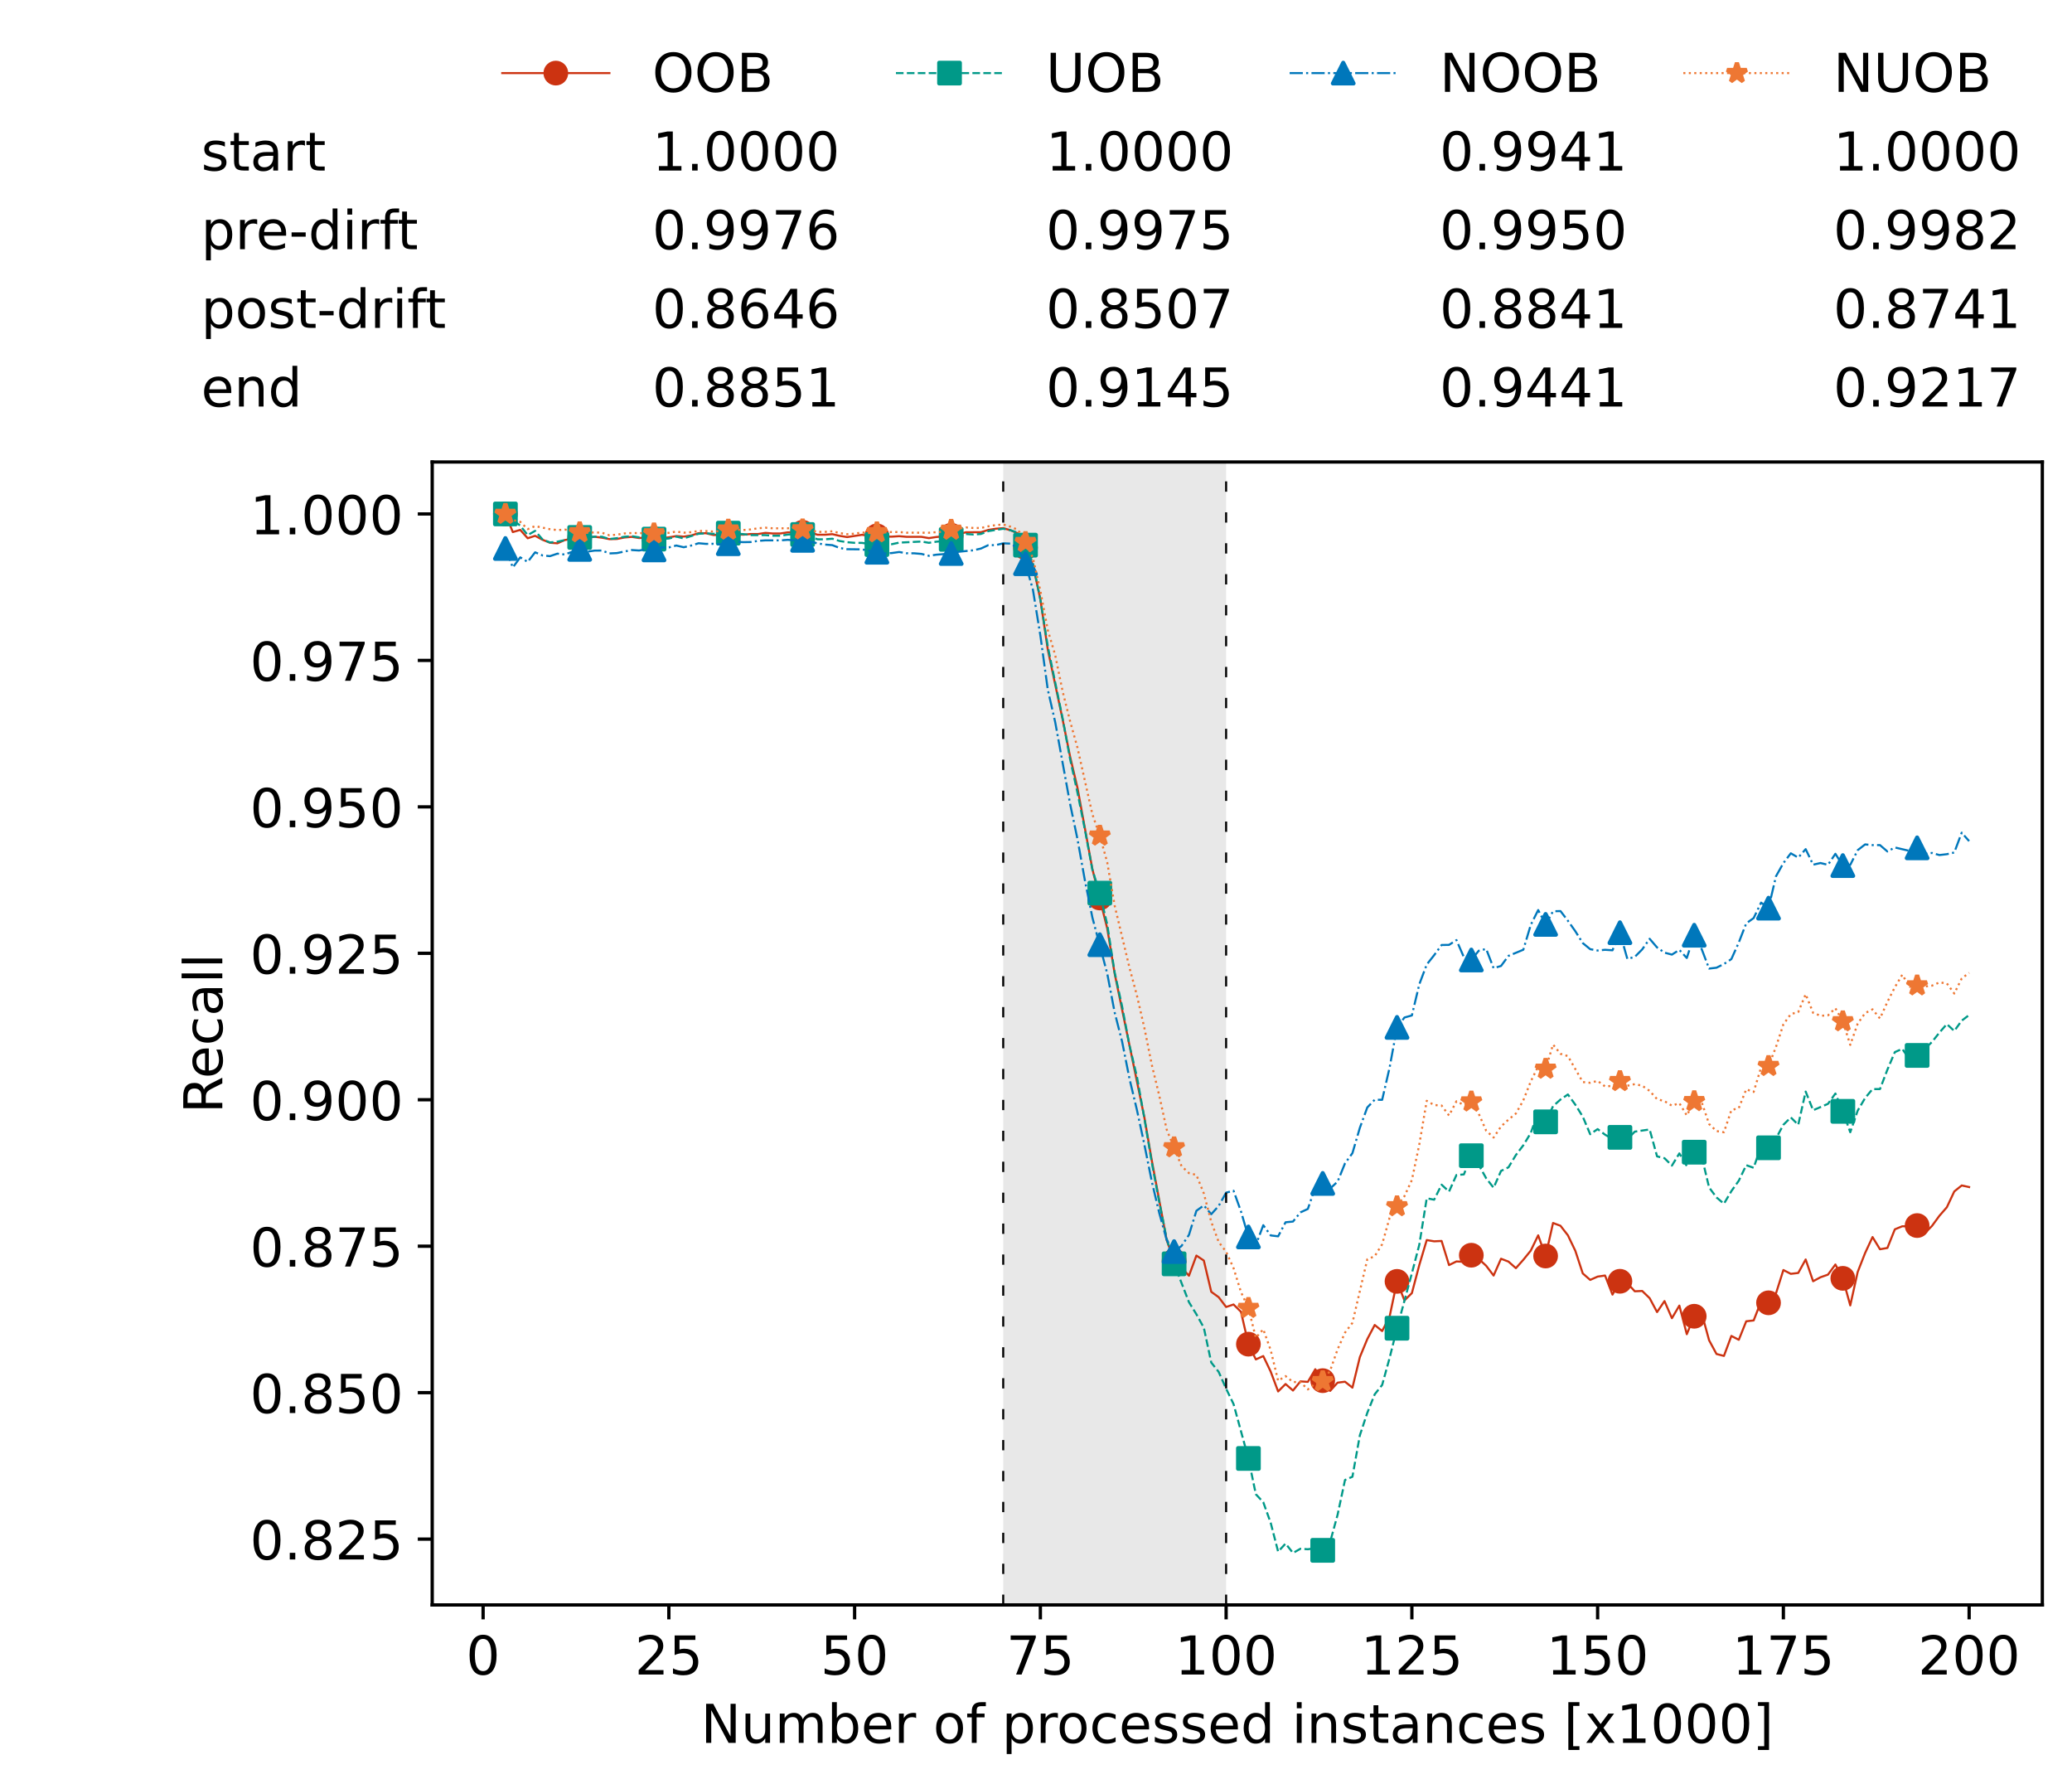 <?xml version="1.0" encoding="utf-8" standalone="no"?>
<!DOCTYPE svg PUBLIC "-//W3C//DTD SVG 1.1//EN"
  "http://www.w3.org/Graphics/SVG/1.1/DTD/svg11.dtd">
<!-- Created with matplotlib (https://matplotlib.org/) -->
<svg height="432.615pt" version="1.1" viewBox="0 0 502.65 432.615" width="502.65pt" xmlns="http://www.w3.org/2000/svg" xmlns:xlink="http://www.w3.org/1999/xlink">
 <defs>
  <style type="text/css">*{stroke-linecap:butt;stroke-linejoin:round;}</style>
 </defs>
 <g id="figure_1">
  <g id="patch_1">
   <path d="M 0 432.615 
L 502.65 432.615 
L 502.65 0 
L 0 0 
z
" style="fill:#ffffff;"/>
  </g>
  <g id="axes_1">
   <g id="patch_2">
    <path d="M 104.85 389.252 
L 495.45 389.252 
L 495.45 112.052 
L 104.85 112.052 
z
" style="fill:#ffffff;"/>
   </g>
   <g id="patch_3">
    <path clip-path="url(#p3622190dd8)" d="M 297.446 389.252 
L 297.446 112.052 
L 243.372 112.052 
L 243.372 389.252 
z
" style="fill:#d3d3d3;opacity:0.5;"/>
   </g>
   <g id="matplotlib.axis_1">
    <g id="xtick_1">
     <g id="line2d_1">
      <defs>
       <path d="M 0 0 
L 0 3.5 
" id="mcf31b1118e" style="stroke:#000000;stroke-width:0.8;"/>
      </defs>
      <g>
       <use style="stroke:#000000;stroke-width:0.8;" x="117.197" xlink:href="#mcf31b1118e" y="389.252"/>
      </g>
     </g>
     <g id="text_1">
      <!-- 0 -->
      <g transform="translate(113.061 406.13)scale(0.13 -0.13)">
       <defs>
        <path d="M 31.781 66.406 
Q 24.172 66.406 20.328 58.906 
Q 16.5 51.422 16.5 36.375 
Q 16.5 21.391 20.328 13.891 
Q 24.172 6.391 31.781 6.391 
Q 39.453 6.391 43.281 13.891 
Q 47.125 21.391 47.125 36.375 
Q 47.125 51.422 43.281 58.906 
Q 39.453 66.406 31.781 66.406 
z
M 31.781 74.219 
Q 44.047 74.219 50.516 64.516 
Q 56.984 54.828 56.984 36.375 
Q 56.984 17.969 50.516 8.266 
Q 44.047 -1.422 31.781 -1.422 
Q 19.531 -1.422 13.062 8.266 
Q 6.594 17.969 6.594 36.375 
Q 6.594 54.828 13.062 64.516 
Q 19.531 74.219 31.781 74.219 
z
" id="DejaVuSans-48"/>
       </defs>
       <use xlink:href="#DejaVuSans-48"/>
      </g>
     </g>
    </g>
    <g id="xtick_2">
     <g id="line2d_2">
      <g>
       <use style="stroke:#000000;stroke-width:0.8;" x="162.259" xlink:href="#mcf31b1118e" y="389.252"/>
      </g>
     </g>
     <g id="text_2">
      <!-- 25 -->
      <g transform="translate(153.988 406.13)scale(0.13 -0.13)">
       <defs>
        <path d="M 19.188 8.297 
L 53.609 8.297 
L 53.609 0 
L 7.328 0 
L 7.328 8.297 
Q 12.938 14.109 22.625 23.891 
Q 32.328 33.688 34.812 36.531 
Q 39.547 41.844 41.422 45.531 
Q 43.312 49.219 43.312 52.781 
Q 43.312 58.594 39.234 62.25 
Q 35.156 65.922 28.609 65.922 
Q 23.969 65.922 18.812 64.312 
Q 13.672 62.703 7.812 59.422 
L 7.812 69.391 
Q 13.766 71.781 18.938 73 
Q 24.125 74.219 28.422 74.219 
Q 39.75 74.219 46.484 68.547 
Q 53.219 62.891 53.219 53.422 
Q 53.219 48.922 51.531 44.891 
Q 49.859 40.875 45.406 35.406 
Q 44.188 33.984 37.641 27.219 
Q 31.109 20.453 19.188 8.297 
z
" id="DejaVuSans-50"/>
        <path d="M 10.797 72.906 
L 49.516 72.906 
L 49.516 64.594 
L 19.828 64.594 
L 19.828 46.734 
Q 21.969 47.469 24.109 47.828 
Q 26.266 48.188 28.422 48.188 
Q 40.625 48.188 47.75 41.5 
Q 54.891 34.812 54.891 23.391 
Q 54.891 11.625 47.562 5.094 
Q 40.234 -1.422 26.906 -1.422 
Q 22.312 -1.422 17.547 -0.641 
Q 12.797 0.141 7.719 1.703 
L 7.719 11.625 
Q 12.109 9.234 16.797 8.062 
Q 21.484 6.891 26.703 6.891 
Q 35.156 6.891 40.078 11.328 
Q 45.016 15.766 45.016 23.391 
Q 45.016 31 40.078 35.438 
Q 35.156 39.891 26.703 39.891 
Q 22.75 39.891 18.812 39.016 
Q 14.891 38.141 10.797 36.281 
z
" id="DejaVuSans-53"/>
       </defs>
       <use xlink:href="#DejaVuSans-50"/>
       <use x="63.623" xlink:href="#DejaVuSans-53"/>
      </g>
     </g>
    </g>
    <g id="xtick_3">
     <g id="line2d_3">
      <g>
       <use style="stroke:#000000;stroke-width:0.8;" x="207.322" xlink:href="#mcf31b1118e" y="389.252"/>
      </g>
     </g>
     <g id="text_3">
      <!-- 50 -->
      <g transform="translate(199.05 406.13)scale(0.13 -0.13)">
       <use xlink:href="#DejaVuSans-53"/>
       <use x="63.623" xlink:href="#DejaVuSans-48"/>
      </g>
     </g>
    </g>
    <g id="xtick_4">
     <g id="line2d_4">
      <g>
       <use style="stroke:#000000;stroke-width:0.8;" x="252.384" xlink:href="#mcf31b1118e" y="389.252"/>
      </g>
     </g>
     <g id="text_4">
      <!-- 75 -->
      <g transform="translate(244.113 406.13)scale(0.13 -0.13)">
       <defs>
        <path d="M 8.203 72.906 
L 55.078 72.906 
L 55.078 68.703 
L 28.609 0 
L 18.312 0 
L 43.219 64.594 
L 8.203 64.594 
z
" id="DejaVuSans-55"/>
       </defs>
       <use xlink:href="#DejaVuSans-55"/>
       <use x="63.623" xlink:href="#DejaVuSans-53"/>
      </g>
     </g>
    </g>
    <g id="xtick_5">
     <g id="line2d_5">
      <g>
       <use style="stroke:#000000;stroke-width:0.8;" x="297.446" xlink:href="#mcf31b1118e" y="389.252"/>
      </g>
     </g>
     <g id="text_5">
      <!-- 100 -->
      <g transform="translate(285.039 406.13)scale(0.13 -0.13)">
       <defs>
        <path d="M 12.406 8.297 
L 28.516 8.297 
L 28.516 63.922 
L 10.984 60.406 
L 10.984 69.391 
L 28.422 72.906 
L 38.281 72.906 
L 38.281 8.297 
L 54.391 8.297 
L 54.391 0 
L 12.406 0 
z
" id="DejaVuSans-49"/>
       </defs>
       <use xlink:href="#DejaVuSans-49"/>
       <use x="63.623" xlink:href="#DejaVuSans-48"/>
       <use x="127.246" xlink:href="#DejaVuSans-48"/>
      </g>
     </g>
    </g>
    <g id="xtick_6">
     <g id="line2d_6">
      <g>
       <use style="stroke:#000000;stroke-width:0.8;" x="342.509" xlink:href="#mcf31b1118e" y="389.252"/>
      </g>
     </g>
     <g id="text_6">
      <!-- 125 -->
      <g transform="translate(330.102 406.13)scale(0.13 -0.13)">
       <use xlink:href="#DejaVuSans-49"/>
       <use x="63.623" xlink:href="#DejaVuSans-50"/>
       <use x="127.246" xlink:href="#DejaVuSans-53"/>
      </g>
     </g>
    </g>
    <g id="xtick_7">
     <g id="line2d_7">
      <g>
       <use style="stroke:#000000;stroke-width:0.8;" x="387.571" xlink:href="#mcf31b1118e" y="389.252"/>
      </g>
     </g>
     <g id="text_7">
      <!-- 150 -->
      <g transform="translate(375.164 406.13)scale(0.13 -0.13)">
       <use xlink:href="#DejaVuSans-49"/>
       <use x="63.623" xlink:href="#DejaVuSans-53"/>
       <use x="127.246" xlink:href="#DejaVuSans-48"/>
      </g>
     </g>
    </g>
    <g id="xtick_8">
     <g id="line2d_8">
      <g>
       <use style="stroke:#000000;stroke-width:0.8;" x="432.633" xlink:href="#mcf31b1118e" y="389.252"/>
      </g>
     </g>
     <g id="text_8">
      <!-- 175 -->
      <g transform="translate(420.226 406.13)scale(0.13 -0.13)">
       <use xlink:href="#DejaVuSans-49"/>
       <use x="63.623" xlink:href="#DejaVuSans-55"/>
       <use x="127.246" xlink:href="#DejaVuSans-53"/>
      </g>
     </g>
    </g>
    <g id="xtick_9">
     <g id="line2d_9">
      <g>
       <use style="stroke:#000000;stroke-width:0.8;" x="477.695" xlink:href="#mcf31b1118e" y="389.252"/>
      </g>
     </g>
     <g id="text_9">
      <!-- 200 -->
      <g transform="translate(465.289 406.13)scale(0.13 -0.13)">
       <use xlink:href="#DejaVuSans-50"/>
       <use x="63.623" xlink:href="#DejaVuSans-48"/>
       <use x="127.246" xlink:href="#DejaVuSans-48"/>
      </g>
     </g>
    </g>
    <g id="text_10">
     <!-- Number of processed instances [x1000] -->
     <g transform="translate(170.025 422.711)scale(0.13 -0.13)">
      <defs>
       <path d="M 9.812 72.906 
L 23.094 72.906 
L 55.422 11.922 
L 55.422 72.906 
L 64.984 72.906 
L 64.984 0 
L 51.703 0 
L 19.391 60.984 
L 19.391 0 
L 9.812 0 
z
" id="DejaVuSans-78"/>
       <path d="M 8.5 21.578 
L 8.5 54.688 
L 17.484 54.688 
L 17.484 21.922 
Q 17.484 14.156 20.5 10.266 
Q 23.531 6.391 29.594 6.391 
Q 36.859 6.391 41.078 11.031 
Q 45.312 15.672 45.312 23.688 
L 45.312 54.688 
L 54.297 54.688 
L 54.297 0 
L 45.312 0 
L 45.312 8.406 
Q 42.047 3.422 37.719 1 
Q 33.406 -1.422 27.688 -1.422 
Q 18.266 -1.422 13.375 4.438 
Q 8.5 10.297 8.5 21.578 
z
M 31.109 56 
z
" id="DejaVuSans-117"/>
       <path d="M 52 44.188 
Q 55.375 50.25 60.062 53.125 
Q 64.75 56 71.094 56 
Q 79.641 56 84.281 50.016 
Q 88.922 44.047 88.922 33.016 
L 88.922 0 
L 79.891 0 
L 79.891 32.719 
Q 79.891 40.578 77.094 44.375 
Q 74.312 48.188 68.609 48.188 
Q 61.625 48.188 57.562 43.547 
Q 53.516 38.922 53.516 30.906 
L 53.516 0 
L 44.484 0 
L 44.484 32.719 
Q 44.484 40.625 41.703 44.406 
Q 38.922 48.188 33.109 48.188 
Q 26.219 48.188 22.156 43.531 
Q 18.109 38.875 18.109 30.906 
L 18.109 0 
L 9.078 0 
L 9.078 54.688 
L 18.109 54.688 
L 18.109 46.188 
Q 21.188 51.219 25.484 53.609 
Q 29.781 56 35.688 56 
Q 41.656 56 45.828 52.969 
Q 50 49.953 52 44.188 
z
" id="DejaVuSans-109"/>
       <path d="M 48.688 27.297 
Q 48.688 37.203 44.609 42.844 
Q 40.531 48.484 33.406 48.484 
Q 26.266 48.484 22.188 42.844 
Q 18.109 37.203 18.109 27.297 
Q 18.109 17.391 22.188 11.75 
Q 26.266 6.109 33.406 6.109 
Q 40.531 6.109 44.609 11.75 
Q 48.688 17.391 48.688 27.297 
z
M 18.109 46.391 
Q 20.953 51.266 25.266 53.625 
Q 29.594 56 35.594 56 
Q 45.562 56 51.781 48.094 
Q 58.016 40.188 58.016 27.297 
Q 58.016 14.406 51.781 6.484 
Q 45.562 -1.422 35.594 -1.422 
Q 29.594 -1.422 25.266 0.953 
Q 20.953 3.328 18.109 8.203 
L 18.109 0 
L 9.078 0 
L 9.078 75.984 
L 18.109 75.984 
z
" id="DejaVuSans-98"/>
       <path d="M 56.203 29.594 
L 56.203 25.203 
L 14.891 25.203 
Q 15.484 15.922 20.484 11.062 
Q 25.484 6.203 34.422 6.203 
Q 39.594 6.203 44.453 7.469 
Q 49.312 8.734 54.109 11.281 
L 54.109 2.781 
Q 49.266 0.734 44.188 -0.344 
Q 39.109 -1.422 33.891 -1.422 
Q 20.797 -1.422 13.156 6.188 
Q 5.516 13.812 5.516 26.812 
Q 5.516 40.234 12.766 48.109 
Q 20.016 56 32.328 56 
Q 43.359 56 49.781 48.891 
Q 56.203 41.797 56.203 29.594 
z
M 47.219 32.234 
Q 47.125 39.594 43.094 43.984 
Q 39.062 48.391 32.422 48.391 
Q 24.906 48.391 20.391 44.141 
Q 15.875 39.891 15.188 32.172 
z
" id="DejaVuSans-101"/>
       <path d="M 41.109 46.297 
Q 39.594 47.172 37.812 47.578 
Q 36.031 48 33.891 48 
Q 26.266 48 22.188 43.047 
Q 18.109 38.094 18.109 28.812 
L 18.109 0 
L 9.078 0 
L 9.078 54.688 
L 18.109 54.688 
L 18.109 46.188 
Q 20.953 51.172 25.484 53.578 
Q 30.031 56 36.531 56 
Q 37.453 56 38.578 55.875 
Q 39.703 55.766 41.062 55.516 
z
" id="DejaVuSans-114"/>
       <path id="DejaVuSans-32"/>
       <path d="M 30.609 48.391 
Q 23.391 48.391 19.188 42.75 
Q 14.984 37.109 14.984 27.297 
Q 14.984 17.484 19.156 11.844 
Q 23.344 6.203 30.609 6.203 
Q 37.797 6.203 41.984 11.859 
Q 46.188 17.531 46.188 27.297 
Q 46.188 37.016 41.984 42.703 
Q 37.797 48.391 30.609 48.391 
z
M 30.609 56 
Q 42.328 56 49.016 48.375 
Q 55.719 40.766 55.719 27.297 
Q 55.719 13.875 49.016 6.219 
Q 42.328 -1.422 30.609 -1.422 
Q 18.844 -1.422 12.172 6.219 
Q 5.516 13.875 5.516 27.297 
Q 5.516 40.766 12.172 48.375 
Q 18.844 56 30.609 56 
z
" id="DejaVuSans-111"/>
       <path d="M 37.109 75.984 
L 37.109 68.5 
L 28.516 68.5 
Q 23.688 68.5 21.797 66.547 
Q 19.922 64.594 19.922 59.516 
L 19.922 54.688 
L 34.719 54.688 
L 34.719 47.703 
L 19.922 47.703 
L 19.922 0 
L 10.891 0 
L 10.891 47.703 
L 2.297 47.703 
L 2.297 54.688 
L 10.891 54.688 
L 10.891 58.5 
Q 10.891 67.625 15.141 71.797 
Q 19.391 75.984 28.609 75.984 
z
" id="DejaVuSans-102"/>
       <path d="M 18.109 8.203 
L 18.109 -20.797 
L 9.078 -20.797 
L 9.078 54.688 
L 18.109 54.688 
L 18.109 46.391 
Q 20.953 51.266 25.266 53.625 
Q 29.594 56 35.594 56 
Q 45.562 56 51.781 48.094 
Q 58.016 40.188 58.016 27.297 
Q 58.016 14.406 51.781 6.484 
Q 45.562 -1.422 35.594 -1.422 
Q 29.594 -1.422 25.266 0.953 
Q 20.953 3.328 18.109 8.203 
z
M 48.688 27.297 
Q 48.688 37.203 44.609 42.844 
Q 40.531 48.484 33.406 48.484 
Q 26.266 48.484 22.188 42.844 
Q 18.109 37.203 18.109 27.297 
Q 18.109 17.391 22.188 11.75 
Q 26.266 6.109 33.406 6.109 
Q 40.531 6.109 44.609 11.75 
Q 48.688 17.391 48.688 27.297 
z
" id="DejaVuSans-112"/>
       <path d="M 48.781 52.594 
L 48.781 44.188 
Q 44.969 46.297 41.141 47.344 
Q 37.312 48.391 33.406 48.391 
Q 24.656 48.391 19.812 42.844 
Q 14.984 37.312 14.984 27.297 
Q 14.984 17.281 19.812 11.734 
Q 24.656 6.203 33.406 6.203 
Q 37.312 6.203 41.141 7.25 
Q 44.969 8.297 48.781 10.406 
L 48.781 2.094 
Q 45.016 0.344 40.984 -0.531 
Q 36.969 -1.422 32.422 -1.422 
Q 20.062 -1.422 12.781 6.344 
Q 5.516 14.109 5.516 27.297 
Q 5.516 40.672 12.859 48.328 
Q 20.219 56 33.016 56 
Q 37.156 56 41.109 55.141 
Q 45.062 54.297 48.781 52.594 
z
" id="DejaVuSans-99"/>
       <path d="M 44.281 53.078 
L 44.281 44.578 
Q 40.484 46.531 36.375 47.5 
Q 32.281 48.484 27.875 48.484 
Q 21.188 48.484 17.844 46.438 
Q 14.5 44.391 14.5 40.281 
Q 14.5 37.156 16.891 35.375 
Q 19.281 33.594 26.516 31.984 
L 29.594 31.297 
Q 39.156 29.25 43.188 25.516 
Q 47.219 21.781 47.219 15.094 
Q 47.219 7.469 41.188 3.016 
Q 35.156 -1.422 24.609 -1.422 
Q 20.219 -1.422 15.453 -0.562 
Q 10.688 0.297 5.422 2 
L 5.422 11.281 
Q 10.406 8.688 15.234 7.391 
Q 20.062 6.109 24.812 6.109 
Q 31.156 6.109 34.562 8.281 
Q 37.984 10.453 37.984 14.406 
Q 37.984 18.062 35.516 20.016 
Q 33.062 21.969 24.703 23.781 
L 21.578 24.516 
Q 13.234 26.266 9.516 29.906 
Q 5.812 33.547 5.812 39.891 
Q 5.812 47.609 11.281 51.797 
Q 16.75 56 26.812 56 
Q 31.781 56 36.172 55.266 
Q 40.578 54.547 44.281 53.078 
z
" id="DejaVuSans-115"/>
       <path d="M 45.406 46.391 
L 45.406 75.984 
L 54.391 75.984 
L 54.391 0 
L 45.406 0 
L 45.406 8.203 
Q 42.578 3.328 38.25 0.953 
Q 33.938 -1.422 27.875 -1.422 
Q 17.969 -1.422 11.734 6.484 
Q 5.516 14.406 5.516 27.297 
Q 5.516 40.188 11.734 48.094 
Q 17.969 56 27.875 56 
Q 33.938 56 38.25 53.625 
Q 42.578 51.266 45.406 46.391 
z
M 14.797 27.297 
Q 14.797 17.391 18.875 11.75 
Q 22.953 6.109 30.078 6.109 
Q 37.203 6.109 41.297 11.75 
Q 45.406 17.391 45.406 27.297 
Q 45.406 37.203 41.297 42.844 
Q 37.203 48.484 30.078 48.484 
Q 22.953 48.484 18.875 42.844 
Q 14.797 37.203 14.797 27.297 
z
" id="DejaVuSans-100"/>
       <path d="M 9.422 54.688 
L 18.406 54.688 
L 18.406 0 
L 9.422 0 
z
M 9.422 75.984 
L 18.406 75.984 
L 18.406 64.594 
L 9.422 64.594 
z
" id="DejaVuSans-105"/>
       <path d="M 54.891 33.016 
L 54.891 0 
L 45.906 0 
L 45.906 32.719 
Q 45.906 40.484 42.875 44.328 
Q 39.844 48.188 33.797 48.188 
Q 26.516 48.188 22.312 43.547 
Q 18.109 38.922 18.109 30.906 
L 18.109 0 
L 9.078 0 
L 9.078 54.688 
L 18.109 54.688 
L 18.109 46.188 
Q 21.344 51.125 25.703 53.562 
Q 30.078 56 35.797 56 
Q 45.219 56 50.047 50.172 
Q 54.891 44.344 54.891 33.016 
z
" id="DejaVuSans-110"/>
       <path d="M 18.312 70.219 
L 18.312 54.688 
L 36.812 54.688 
L 36.812 47.703 
L 18.312 47.703 
L 18.312 18.016 
Q 18.312 11.328 20.141 9.422 
Q 21.969 7.516 27.594 7.516 
L 36.812 7.516 
L 36.812 0 
L 27.594 0 
Q 17.188 0 13.234 3.875 
Q 9.281 7.766 9.281 18.016 
L 9.281 47.703 
L 2.688 47.703 
L 2.688 54.688 
L 9.281 54.688 
L 9.281 70.219 
z
" id="DejaVuSans-116"/>
       <path d="M 34.281 27.484 
Q 23.391 27.484 19.188 25 
Q 14.984 22.516 14.984 16.5 
Q 14.984 11.719 18.141 8.906 
Q 21.297 6.109 26.703 6.109 
Q 34.188 6.109 38.703 11.406 
Q 43.219 16.703 43.219 25.484 
L 43.219 27.484 
z
M 52.203 31.203 
L 52.203 0 
L 43.219 0 
L 43.219 8.297 
Q 40.141 3.328 35.547 0.953 
Q 30.953 -1.422 24.312 -1.422 
Q 15.922 -1.422 10.953 3.297 
Q 6 8.016 6 15.922 
Q 6 25.141 12.172 29.828 
Q 18.359 34.516 30.609 34.516 
L 43.219 34.516 
L 43.219 35.406 
Q 43.219 41.609 39.141 45 
Q 35.062 48.391 27.688 48.391 
Q 23 48.391 18.547 47.266 
Q 14.109 46.141 10.016 43.891 
L 10.016 52.203 
Q 14.938 54.109 19.578 55.047 
Q 24.219 56 28.609 56 
Q 40.484 56 46.344 49.844 
Q 52.203 43.703 52.203 31.203 
z
" id="DejaVuSans-97"/>
       <path d="M 8.594 75.984 
L 29.297 75.984 
L 29.297 69 
L 17.578 69 
L 17.578 -6.203 
L 29.297 -6.203 
L 29.297 -13.188 
L 8.594 -13.188 
z
" id="DejaVuSans-91"/>
       <path d="M 54.891 54.688 
L 35.109 28.078 
L 55.906 0 
L 45.312 0 
L 29.391 21.484 
L 13.484 0 
L 2.875 0 
L 24.125 28.609 
L 4.688 54.688 
L 15.281 54.688 
L 29.781 35.203 
L 44.281 54.688 
z
" id="DejaVuSans-120"/>
       <path d="M 30.422 75.984 
L 30.422 -13.188 
L 9.719 -13.188 
L 9.719 -6.203 
L 21.391 -6.203 
L 21.391 69 
L 9.719 69 
L 9.719 75.984 
z
" id="DejaVuSans-93"/>
      </defs>
      <use xlink:href="#DejaVuSans-78"/>
      <use x="74.805" xlink:href="#DejaVuSans-117"/>
      <use x="138.184" xlink:href="#DejaVuSans-109"/>
      <use x="235.596" xlink:href="#DejaVuSans-98"/>
      <use x="299.072" xlink:href="#DejaVuSans-101"/>
      <use x="360.596" xlink:href="#DejaVuSans-114"/>
      <use x="401.709" xlink:href="#DejaVuSans-32"/>
      <use x="433.496" xlink:href="#DejaVuSans-111"/>
      <use x="494.678" xlink:href="#DejaVuSans-102"/>
      <use x="529.883" xlink:href="#DejaVuSans-32"/>
      <use x="561.67" xlink:href="#DejaVuSans-112"/>
      <use x="625.146" xlink:href="#DejaVuSans-114"/>
      <use x="664.01" xlink:href="#DejaVuSans-111"/>
      <use x="725.191" xlink:href="#DejaVuSans-99"/>
      <use x="780.172" xlink:href="#DejaVuSans-101"/>
      <use x="841.695" xlink:href="#DejaVuSans-115"/>
      <use x="893.795" xlink:href="#DejaVuSans-115"/>
      <use x="945.895" xlink:href="#DejaVuSans-101"/>
      <use x="1007.418" xlink:href="#DejaVuSans-100"/>
      <use x="1070.895" xlink:href="#DejaVuSans-32"/>
      <use x="1102.682" xlink:href="#DejaVuSans-105"/>
      <use x="1130.465" xlink:href="#DejaVuSans-110"/>
      <use x="1193.844" xlink:href="#DejaVuSans-115"/>
      <use x="1245.943" xlink:href="#DejaVuSans-116"/>
      <use x="1285.152" xlink:href="#DejaVuSans-97"/>
      <use x="1346.432" xlink:href="#DejaVuSans-110"/>
      <use x="1409.811" xlink:href="#DejaVuSans-99"/>
      <use x="1464.791" xlink:href="#DejaVuSans-101"/>
      <use x="1526.314" xlink:href="#DejaVuSans-115"/>
      <use x="1578.414" xlink:href="#DejaVuSans-32"/>
      <use x="1610.201" xlink:href="#DejaVuSans-91"/>
      <use x="1649.215" xlink:href="#DejaVuSans-120"/>
      <use x="1708.395" xlink:href="#DejaVuSans-49"/>
      <use x="1772.018" xlink:href="#DejaVuSans-48"/>
      <use x="1835.641" xlink:href="#DejaVuSans-48"/>
      <use x="1899.264" xlink:href="#DejaVuSans-48"/>
      <use x="1962.887" xlink:href="#DejaVuSans-93"/>
     </g>
    </g>
   </g>
   <g id="matplotlib.axis_2">
    <g id="ytick_1">
     <g id="line2d_10">
      <defs>
       <path d="M 0 0 
L -3.5 0 
" id="m123926e5f4" style="stroke:#000000;stroke-width:0.8;"/>
      </defs>
      <g>
       <use style="stroke:#000000;stroke-width:0.8;" x="104.85" xlink:href="#m123926e5f4" y="373.286"/>
      </g>
     </g>
     <g id="text_11">
      <!-- 0.825 -->
      <g transform="translate(60.633 378.225)scale(0.13 -0.13)">
       <defs>
        <path d="M 10.688 12.406 
L 21 12.406 
L 21 0 
L 10.688 0 
z
" id="DejaVuSans-46"/>
        <path d="M 31.781 34.625 
Q 24.75 34.625 20.719 30.859 
Q 16.703 27.094 16.703 20.516 
Q 16.703 13.922 20.719 10.156 
Q 24.75 6.391 31.781 6.391 
Q 38.812 6.391 42.859 10.172 
Q 46.922 13.969 46.922 20.516 
Q 46.922 27.094 42.891 30.859 
Q 38.875 34.625 31.781 34.625 
z
M 21.922 38.812 
Q 15.578 40.375 12.031 44.719 
Q 8.5 49.078 8.5 55.328 
Q 8.5 64.062 14.719 69.141 
Q 20.953 74.219 31.781 74.219 
Q 42.672 74.219 48.875 69.141 
Q 55.078 64.062 55.078 55.328 
Q 55.078 49.078 51.531 44.719 
Q 48 40.375 41.703 38.812 
Q 48.828 37.156 52.797 32.312 
Q 56.781 27.484 56.781 20.516 
Q 56.781 9.906 50.312 4.234 
Q 43.844 -1.422 31.781 -1.422 
Q 19.734 -1.422 13.25 4.234 
Q 6.781 9.906 6.781 20.516 
Q 6.781 27.484 10.781 32.312 
Q 14.797 37.156 21.922 38.812 
z
M 18.312 54.391 
Q 18.312 48.734 21.844 45.562 
Q 25.391 42.391 31.781 42.391 
Q 38.141 42.391 41.719 45.562 
Q 45.312 48.734 45.312 54.391 
Q 45.312 60.062 41.719 63.234 
Q 38.141 66.406 31.781 66.406 
Q 25.391 66.406 21.844 63.234 
Q 18.312 60.062 18.312 54.391 
z
" id="DejaVuSans-56"/>
       </defs>
       <use xlink:href="#DejaVuSans-48"/>
       <use x="63.623" xlink:href="#DejaVuSans-46"/>
       <use x="95.41" xlink:href="#DejaVuSans-56"/>
       <use x="159.033" xlink:href="#DejaVuSans-50"/>
       <use x="222.656" xlink:href="#DejaVuSans-53"/>
      </g>
     </g>
    </g>
    <g id="ytick_2">
     <g id="line2d_11">
      <g>
       <use style="stroke:#000000;stroke-width:0.8;" x="104.85" xlink:href="#m123926e5f4" y="337.766"/>
      </g>
     </g>
     <g id="text_12">
      <!-- 0.850 -->
      <g transform="translate(60.633 342.705)scale(0.13 -0.13)">
       <use xlink:href="#DejaVuSans-48"/>
       <use x="63.623" xlink:href="#DejaVuSans-46"/>
       <use x="95.41" xlink:href="#DejaVuSans-56"/>
       <use x="159.033" xlink:href="#DejaVuSans-53"/>
       <use x="222.656" xlink:href="#DejaVuSans-48"/>
      </g>
     </g>
    </g>
    <g id="ytick_3">
     <g id="line2d_12">
      <g>
       <use style="stroke:#000000;stroke-width:0.8;" x="104.85" xlink:href="#m123926e5f4" y="302.247"/>
      </g>
     </g>
     <g id="text_13">
      <!-- 0.875 -->
      <g transform="translate(60.633 307.186)scale(0.13 -0.13)">
       <use xlink:href="#DejaVuSans-48"/>
       <use x="63.623" xlink:href="#DejaVuSans-46"/>
       <use x="95.41" xlink:href="#DejaVuSans-56"/>
       <use x="159.033" xlink:href="#DejaVuSans-55"/>
       <use x="222.656" xlink:href="#DejaVuSans-53"/>
      </g>
     </g>
    </g>
    <g id="ytick_4">
     <g id="line2d_13">
      <g>
       <use style="stroke:#000000;stroke-width:0.8;" x="104.85" xlink:href="#m123926e5f4" y="266.728"/>
      </g>
     </g>
     <g id="text_14">
      <!-- 0.900 -->
      <g transform="translate(60.633 271.667)scale(0.13 -0.13)">
       <defs>
        <path d="M 10.984 1.516 
L 10.984 10.5 
Q 14.703 8.734 18.5 7.812 
Q 22.312 6.891 25.984 6.891 
Q 35.75 6.891 40.891 13.453 
Q 46.047 20.016 46.781 33.406 
Q 43.953 29.203 39.594 26.953 
Q 35.25 24.703 29.984 24.703 
Q 19.047 24.703 12.672 31.312 
Q 6.297 37.938 6.297 49.422 
Q 6.297 60.641 12.938 67.422 
Q 19.578 74.219 30.609 74.219 
Q 43.266 74.219 49.922 64.516 
Q 56.594 54.828 56.594 36.375 
Q 56.594 19.141 48.406 8.859 
Q 40.234 -1.422 26.422 -1.422 
Q 22.703 -1.422 18.891 -0.688 
Q 15.094 0.047 10.984 1.516 
z
M 30.609 32.422 
Q 37.25 32.422 41.125 36.953 
Q 45.016 41.5 45.016 49.422 
Q 45.016 57.281 41.125 61.844 
Q 37.25 66.406 30.609 66.406 
Q 23.969 66.406 20.094 61.844 
Q 16.219 57.281 16.219 49.422 
Q 16.219 41.5 20.094 36.953 
Q 23.969 32.422 30.609 32.422 
z
" id="DejaVuSans-57"/>
       </defs>
       <use xlink:href="#DejaVuSans-48"/>
       <use x="63.623" xlink:href="#DejaVuSans-46"/>
       <use x="95.41" xlink:href="#DejaVuSans-57"/>
       <use x="159.033" xlink:href="#DejaVuSans-48"/>
       <use x="222.656" xlink:href="#DejaVuSans-48"/>
      </g>
     </g>
    </g>
    <g id="ytick_5">
     <g id="line2d_14">
      <g>
       <use style="stroke:#000000;stroke-width:0.8;" x="104.85" xlink:href="#m123926e5f4" y="231.209"/>
      </g>
     </g>
     <g id="text_15">
      <!-- 0.925 -->
      <g transform="translate(60.633 236.148)scale(0.13 -0.13)">
       <use xlink:href="#DejaVuSans-48"/>
       <use x="63.623" xlink:href="#DejaVuSans-46"/>
       <use x="95.41" xlink:href="#DejaVuSans-57"/>
       <use x="159.033" xlink:href="#DejaVuSans-50"/>
       <use x="222.656" xlink:href="#DejaVuSans-53"/>
      </g>
     </g>
    </g>
    <g id="ytick_6">
     <g id="line2d_15">
      <g>
       <use style="stroke:#000000;stroke-width:0.8;" x="104.85" xlink:href="#m123926e5f4" y="195.69"/>
      </g>
     </g>
     <g id="text_16">
      <!-- 0.950 -->
      <g transform="translate(60.633 200.629)scale(0.13 -0.13)">
       <use xlink:href="#DejaVuSans-48"/>
       <use x="63.623" xlink:href="#DejaVuSans-46"/>
       <use x="95.41" xlink:href="#DejaVuSans-57"/>
       <use x="159.033" xlink:href="#DejaVuSans-53"/>
       <use x="222.656" xlink:href="#DejaVuSans-48"/>
      </g>
     </g>
    </g>
    <g id="ytick_7">
     <g id="line2d_16">
      <g>
       <use style="stroke:#000000;stroke-width:0.8;" x="104.85" xlink:href="#m123926e5f4" y="160.171"/>
      </g>
     </g>
     <g id="text_17">
      <!-- 0.975 -->
      <g transform="translate(60.633 165.11)scale(0.13 -0.13)">
       <use xlink:href="#DejaVuSans-48"/>
       <use x="63.623" xlink:href="#DejaVuSans-46"/>
       <use x="95.41" xlink:href="#DejaVuSans-57"/>
       <use x="159.033" xlink:href="#DejaVuSans-55"/>
       <use x="222.656" xlink:href="#DejaVuSans-53"/>
      </g>
     </g>
    </g>
    <g id="ytick_8">
     <g id="line2d_17">
      <g>
       <use style="stroke:#000000;stroke-width:0.8;" x="104.85" xlink:href="#m123926e5f4" y="124.652"/>
      </g>
     </g>
     <g id="text_18">
      <!-- 1.000 -->
      <g transform="translate(60.633 129.591)scale(0.13 -0.13)">
       <use xlink:href="#DejaVuSans-49"/>
       <use x="63.623" xlink:href="#DejaVuSans-46"/>
       <use x="95.41" xlink:href="#DejaVuSans-48"/>
       <use x="159.033" xlink:href="#DejaVuSans-48"/>
       <use x="222.656" xlink:href="#DejaVuSans-48"/>
      </g>
     </g>
    </g>
    <g id="text_19">
     <!-- Recall -->
     <g transform="translate(53.93 270.044)rotate(-90)scale(0.13 -0.13)">
      <defs>
       <path d="M 44.391 34.188 
Q 47.562 33.109 50.562 29.594 
Q 53.562 26.078 56.594 19.922 
L 66.609 0 
L 56 0 
L 46.688 18.703 
Q 43.062 26.031 39.672 28.422 
Q 36.281 30.812 30.422 30.812 
L 19.672 30.812 
L 19.672 0 
L 9.812 0 
L 9.812 72.906 
L 32.078 72.906 
Q 44.578 72.906 50.734 67.672 
Q 56.891 62.453 56.891 51.906 
Q 56.891 45.016 53.688 40.469 
Q 50.484 35.938 44.391 34.188 
z
M 19.672 64.797 
L 19.672 38.922 
L 32.078 38.922 
Q 39.203 38.922 42.844 42.219 
Q 46.484 45.516 46.484 51.906 
Q 46.484 58.297 42.844 61.547 
Q 39.203 64.797 32.078 64.797 
z
" id="DejaVuSans-82"/>
       <path d="M 9.422 75.984 
L 18.406 75.984 
L 18.406 0 
L 9.422 0 
z
" id="DejaVuSans-108"/>
      </defs>
      <use xlink:href="#DejaVuSans-82"/>
      <use x="64.982" xlink:href="#DejaVuSans-101"/>
      <use x="126.506" xlink:href="#DejaVuSans-99"/>
      <use x="181.486" xlink:href="#DejaVuSans-97"/>
      <use x="242.766" xlink:href="#DejaVuSans-108"/>
      <use x="270.549" xlink:href="#DejaVuSans-108"/>
     </g>
    </g>
   </g>
   <g id="line2d_18"/>
   <g id="line2d_19"/>
   <g id="line2d_20"/>
   <g id="line2d_21"/>
   <g id="line2d_22"/>
   <g id="line2d_23">
    <path clip-path="url(#p3622190dd8)" d="M 122.605 124.652 
L 124.407 129.046 
L 126.21 128.517 
L 128.012 130.542 
L 129.815 129.955 
L 131.617 130.914 
L 133.419 131.633 
L 135.222 131.768 
L 137.024 130.977 
L 140.629 130.369 
L 142.432 130.396 
L 144.234 130.182 
L 146.037 130.403 
L 147.839 130.758 
L 149.642 130.722 
L 151.444 130.365 
L 153.247 130.207 
L 155.049 130.49 
L 156.852 130.339 
L 158.654 130.628 
L 162.259 130.328 
L 164.062 130.013 
L 165.864 130.145 
L 167.667 129.876 
L 169.469 129.311 
L 171.272 129.333 
L 173.074 129.753 
L 174.877 129.742 
L 176.679 129.593 
L 178.482 129.561 
L 180.284 129.682 
L 182.087 129.519 
L 183.889 129.519 
L 185.692 129.242 
L 187.494 129.387 
L 189.297 129.387 
L 191.099 129.113 
L 196.507 129.109 
L 198.309 129.686 
L 200.112 129.693 
L 201.914 129.552 
L 203.717 129.968 
L 205.519 130.259 
L 209.124 129.707 
L 210.927 129.972 
L 212.729 129.972 
L 214.532 130.138 
L 216.334 130.16 
L 218.137 130.044 
L 219.939 130.2 
L 223.544 130.204 
L 225.347 130.511 
L 227.149 130.239 
L 228.952 130.098 
L 232.557 129.534 
L 234.359 129.087 
L 237.964 129.077 
L 239.767 128.524 
L 241.569 128.233 
L 243.372 128.088 
L 245.174 128.609 
L 246.976 129.395 
L 248.779 132.83 
L 250.581 137.049 
L 252.384 145.373 
L 254.186 157.563 
L 257.791 174.535 
L 259.594 183.486 
L 261.396 191.132 
L 265.001 210.772 
L 268.606 225.176 
L 270.409 236.131 
L 277.619 271.032 
L 279.421 281.479 
L 283.026 300.769 
L 284.829 305.782 
L 286.631 307.441 
L 288.434 309.406 
L 290.236 304.52 
L 292.039 305.723 
L 293.841 313.305 
L 295.644 314.617 
L 297.446 316.988 
L 299.249 316.383 
L 301.051 318.161 
L 302.854 326.006 
L 304.656 329.705 
L 306.459 328.89 
L 308.261 332.668 
L 310.064 337.473 
L 311.866 335.67 
L 313.669 337.251 
L 315.471 335.03 
L 317.274 335.148 
L 319.076 332.087 
L 320.879 334.855 
L 322.681 337.336 
L 324.484 335.343 
L 326.286 335.113 
L 328.089 336.554 
L 329.891 329.142 
L 331.694 324.777 
L 333.496 321.353 
L 335.299 322.827 
L 337.101 319.344 
L 338.904 310.778 
L 340.706 315.402 
L 342.509 313.625 
L 344.311 306.807 
L 346.114 300.756 
L 347.916 301.064 
L 349.719 300.976 
L 351.521 306.824 
L 353.324 305.942 
L 355.126 306.031 
L 356.928 304.434 
L 358.731 305.326 
L 360.533 306.992 
L 362.336 309.367 
L 364.138 305.288 
L 365.941 305.98 
L 367.743 307.573 
L 369.546 305.542 
L 371.348 303.321 
L 373.151 299.611 
L 374.953 304.625 
L 376.756 296.617 
L 378.558 297.29 
L 380.361 299.608 
L 382.163 303.368 
L 383.966 308.85 
L 385.768 310.422 
L 387.571 309.62 
L 389.373 309.356 
L 391.176 313.988 
L 392.978 310.754 
L 394.781 311.215 
L 396.583 313.184 
L 398.386 313.105 
L 400.188 314.849 
L 401.991 318.224 
L 403.793 315.558 
L 405.596 319.71 
L 407.398 316.651 
L 409.201 323.586 
L 411.003 319.235 
L 412.806 318.436 
L 414.608 325.056 
L 416.411 328.393 
L 418.213 328.856 
L 420.016 324.008 
L 421.818 324.946 
L 423.621 320.455 
L 425.423 320.254 
L 427.226 315.632 
L 429.028 315.976 
L 430.831 313.721 
L 432.633 308.024 
L 434.436 308.95 
L 436.238 308.734 
L 438.041 305.464 
L 439.843 310.745 
L 441.646 309.775 
L 443.448 309.143 
L 445.251 306.685 
L 447.053 310.042 
L 448.856 316.605 
L 450.658 308.499 
L 452.461 303.9 
L 454.263 300.028 
L 456.066 302.988 
L 457.868 302.671 
L 459.671 298.154 
L 461.473 297.413 
L 463.276 297.403 
L 465.078 297.24 
L 466.881 299.165 
L 468.683 297.332 
L 470.485 294.867 
L 472.288 292.805 
L 474.09 288.967 
L 475.893 287.516 
L 477.695 287.906 
L 477.695 287.906 
" style="fill:none;stroke:#cc3311;stroke-linecap:square;stroke-width:0.5;"/>
    <defs>
     <path d="M 0 2.5 
C 0.663 2.5 1.299 2.237 1.768 1.768 
C 2.237 1.299 2.5 0.663 2.5 0 
C 2.5 -0.663 2.237 -1.299 1.768 -1.768 
C 1.299 -2.237 0.663 -2.5 0 -2.5 
C -0.663 -2.5 -1.299 -2.237 -1.768 -1.768 
C -2.237 -1.299 -2.5 -0.663 -2.5 0 
C -2.5 0.663 -2.237 1.299 -1.768 1.768 
C -1.299 2.237 -0.663 2.5 0 2.5 
z
" id="mcbf836b682" style="stroke:#cc3311;"/>
    </defs>
    <g clip-path="url(#p3622190dd8)">
     <use style="fill:#cc3311;stroke:#cc3311;" x="122.605" xlink:href="#mcbf836b682" y="124.652"/>
     <use style="fill:#cc3311;stroke:#cc3311;" x="140.629" xlink:href="#mcbf836b682" y="130.369"/>
     <use style="fill:#cc3311;stroke:#cc3311;" x="158.654" xlink:href="#mcbf836b682" y="130.628"/>
     <use style="fill:#cc3311;stroke:#cc3311;" x="176.679" xlink:href="#mcbf836b682" y="129.593"/>
     <use style="fill:#cc3311;stroke:#cc3311;" x="194.704" xlink:href="#mcbf836b682" y="129.104"/>
     <use style="fill:#cc3311;stroke:#cc3311;" x="212.729" xlink:href="#mcbf836b682" y="129.972"/>
     <use style="fill:#cc3311;stroke:#cc3311;" x="230.754" xlink:href="#mcbf836b682" y="129.818"/>
     <use style="fill:#cc3311;stroke:#cc3311;" x="248.779" xlink:href="#mcbf836b682" y="132.83"/>
     <use style="fill:#cc3311;stroke:#cc3311;" x="266.804" xlink:href="#mcbf836b682" y="217.796"/>
     <use style="fill:#cc3311;stroke:#cc3311;" x="284.829" xlink:href="#mcbf836b682" y="305.782"/>
     <use style="fill:#cc3311;stroke:#cc3311;" x="302.854" xlink:href="#mcbf836b682" y="326.006"/>
     <use style="fill:#cc3311;stroke:#cc3311;" x="320.879" xlink:href="#mcbf836b682" y="334.855"/>
     <use style="fill:#cc3311;stroke:#cc3311;" x="338.904" xlink:href="#mcbf836b682" y="310.778"/>
     <use style="fill:#cc3311;stroke:#cc3311;" x="356.928" xlink:href="#mcbf836b682" y="304.434"/>
     <use style="fill:#cc3311;stroke:#cc3311;" x="374.953" xlink:href="#mcbf836b682" y="304.625"/>
     <use style="fill:#cc3311;stroke:#cc3311;" x="392.978" xlink:href="#mcbf836b682" y="310.754"/>
     <use style="fill:#cc3311;stroke:#cc3311;" x="411.003" xlink:href="#mcbf836b682" y="319.235"/>
     <use style="fill:#cc3311;stroke:#cc3311;" x="429.028" xlink:href="#mcbf836b682" y="315.976"/>
     <use style="fill:#cc3311;stroke:#cc3311;" x="447.053" xlink:href="#mcbf836b682" y="310.042"/>
     <use style="fill:#cc3311;stroke:#cc3311;" x="465.078" xlink:href="#mcbf836b682" y="297.24"/>
    </g>
   </g>
   <g id="line2d_24"/>
   <g id="line2d_25"/>
   <g id="line2d_26"/>
   <g id="line2d_27"/>
   <g id="line2d_28">
    <path clip-path="url(#p3622190dd8)" d="M 122.605 124.652 
L 126.21 127.5 
L 128.012 129.779 
L 129.815 128.754 
L 131.617 130.834 
L 133.419 131.565 
L 135.222 131.372 
L 138.827 130.615 
L 140.629 130.345 
L 142.432 130.374 
L 144.234 130.161 
L 146.037 130.178 
L 147.839 130.733 
L 149.642 130.526 
L 151.444 130.18 
L 153.247 130.032 
L 155.049 130.324 
L 156.852 130.323 
L 158.654 130.757 
L 160.457 130.75 
L 162.259 130.608 
L 164.062 130.152 
L 165.864 130.571 
L 169.469 129.461 
L 171.272 129.334 
L 173.074 129.469 
L 174.877 129.458 
L 176.679 129.309 
L 180.284 129.534 
L 182.087 129.782 
L 185.692 129.786 
L 187.494 129.93 
L 189.297 129.931 
L 191.099 129.656 
L 192.902 129.516 
L 194.704 129.64 
L 196.507 130.07 
L 198.309 130.797 
L 200.112 130.801 
L 201.914 130.66 
L 203.717 131.216 
L 205.519 131.506 
L 207.322 131.655 
L 209.124 131.67 
L 210.927 131.935 
L 212.729 132.081 
L 214.532 132.112 
L 216.334 131.989 
L 218.137 131.605 
L 223.544 131.342 
L 225.347 131.65 
L 227.149 131.378 
L 228.952 131.236 
L 230.754 130.817 
L 232.557 130.247 
L 234.359 129.512 
L 236.162 129.644 
L 237.964 129.507 
L 239.767 128.814 
L 243.372 128.234 
L 245.174 128.607 
L 246.976 129.244 
L 248.779 132.22 
L 250.581 136.612 
L 252.384 145.407 
L 254.186 156.805 
L 257.791 174.27 
L 259.594 184.096 
L 261.396 192.294 
L 263.199 201.273 
L 265.001 210.933 
L 266.804 216.614 
L 268.606 224.225 
L 270.409 235.858 
L 272.211 244.074 
L 274.014 253.609 
L 275.816 261.172 
L 277.619 271.241 
L 279.421 281.986 
L 281.224 291.511 
L 283.026 300.429 
L 284.829 306.522 
L 288.434 315.829 
L 290.236 318.75 
L 292.039 322.016 
L 293.841 330.463 
L 295.644 332.738 
L 297.446 336.8 
L 299.249 340.533 
L 302.854 353.724 
L 304.656 362.406 
L 306.459 364.335 
L 308.261 369.339 
L 310.064 376.335 
L 311.866 374.366 
L 313.669 376.652 
L 315.471 375.628 
L 317.274 375.746 
L 319.076 375.502 
L 320.879 376.007 
L 322.681 373.977 
L 324.484 367.4 
L 326.286 358.949 
L 328.089 358.157 
L 329.891 348.104 
L 331.694 342.657 
L 333.496 338.164 
L 335.299 335.899 
L 337.101 329.37 
L 338.904 322.135 
L 342.509 308.819 
L 344.311 301.888 
L 346.114 290.621 
L 347.916 290.969 
L 349.719 287.327 
L 351.521 288.999 
L 353.324 284.974 
L 355.126 284.837 
L 356.928 280.296 
L 358.731 282.541 
L 360.533 285.768 
L 362.336 288.068 
L 364.138 283.989 
L 365.941 283.119 
L 367.743 280.137 
L 369.546 277.768 
L 371.348 274.799 
L 373.151 269.696 
L 374.953 272.084 
L 376.756 268.283 
L 378.558 266.68 
L 380.361 265.442 
L 382.163 267.93 
L 383.966 270.822 
L 385.768 275.088 
L 387.571 273.844 
L 389.373 275.196 
L 391.176 276.24 
L 392.978 275.849 
L 394.781 276.311 
L 396.583 274.46 
L 400.188 273.929 
L 401.991 280.462 
L 403.793 280.905 
L 405.596 282.694 
L 407.398 279.737 
L 409.201 282.811 
L 411.003 279.446 
L 412.806 280.423 
L 414.608 287.992 
L 416.411 290.413 
L 418.213 291.95 
L 420.016 288.888 
L 421.818 286.357 
L 423.621 282.594 
L 425.423 283.232 
L 427.226 277.937 
L 429.028 278.382 
L 430.831 276.127 
L 432.633 272.799 
L 434.436 271.011 
L 436.238 272.806 
L 438.041 264.747 
L 439.843 269.273 
L 443.448 267.723 
L 445.251 265.216 
L 447.053 269.537 
L 448.856 274.605 
L 450.658 269.368 
L 452.461 266.303 
L 454.263 264.138 
L 456.066 264.138 
L 457.868 259.432 
L 459.671 255.177 
L 461.473 254.379 
L 463.276 257.033 
L 465.078 255.977 
L 466.881 254.437 
L 468.683 252.714 
L 470.485 250.436 
L 472.288 248.374 
L 474.09 250.043 
L 475.893 247.541 
L 477.695 246.175 
L 477.695 246.175 
" style="fill:none;stroke:#009988;stroke-dasharray:1.85,0.8;stroke-dashoffset:0;stroke-width:0.5;"/>
    <defs>
     <path d="M -2.5 2.5 
L 2.5 2.5 
L 2.5 -2.5 
L -2.5 -2.5 
z
" id="m1edf7b6e06" style="stroke:#009988;stroke-linejoin:miter;"/>
    </defs>
    <g clip-path="url(#p3622190dd8)">
     <use style="fill:#009988;stroke:#009988;stroke-linejoin:miter;" x="122.605" xlink:href="#m1edf7b6e06" y="124.652"/>
     <use style="fill:#009988;stroke:#009988;stroke-linejoin:miter;" x="140.629" xlink:href="#m1edf7b6e06" y="130.345"/>
     <use style="fill:#009988;stroke:#009988;stroke-linejoin:miter;" x="158.654" xlink:href="#m1edf7b6e06" y="130.757"/>
     <use style="fill:#009988;stroke:#009988;stroke-linejoin:miter;" x="176.679" xlink:href="#m1edf7b6e06" y="129.309"/>
     <use style="fill:#009988;stroke:#009988;stroke-linejoin:miter;" x="194.704" xlink:href="#m1edf7b6e06" y="129.64"/>
     <use style="fill:#009988;stroke:#009988;stroke-linejoin:miter;" x="212.729" xlink:href="#m1edf7b6e06" y="132.081"/>
     <use style="fill:#009988;stroke:#009988;stroke-linejoin:miter;" x="230.754" xlink:href="#m1edf7b6e06" y="130.817"/>
     <use style="fill:#009988;stroke:#009988;stroke-linejoin:miter;" x="248.779" xlink:href="#m1edf7b6e06" y="132.22"/>
     <use style="fill:#009988;stroke:#009988;stroke-linejoin:miter;" x="266.804" xlink:href="#m1edf7b6e06" y="216.614"/>
     <use style="fill:#009988;stroke:#009988;stroke-linejoin:miter;" x="284.829" xlink:href="#m1edf7b6e06" y="306.522"/>
     <use style="fill:#009988;stroke:#009988;stroke-linejoin:miter;" x="302.854" xlink:href="#m1edf7b6e06" y="353.724"/>
     <use style="fill:#009988;stroke:#009988;stroke-linejoin:miter;" x="320.879" xlink:href="#m1edf7b6e06" y="376.007"/>
     <use style="fill:#009988;stroke:#009988;stroke-linejoin:miter;" x="338.904" xlink:href="#m1edf7b6e06" y="322.135"/>
     <use style="fill:#009988;stroke:#009988;stroke-linejoin:miter;" x="356.928" xlink:href="#m1edf7b6e06" y="280.296"/>
     <use style="fill:#009988;stroke:#009988;stroke-linejoin:miter;" x="374.953" xlink:href="#m1edf7b6e06" y="272.084"/>
     <use style="fill:#009988;stroke:#009988;stroke-linejoin:miter;" x="392.978" xlink:href="#m1edf7b6e06" y="275.849"/>
     <use style="fill:#009988;stroke:#009988;stroke-linejoin:miter;" x="411.003" xlink:href="#m1edf7b6e06" y="279.446"/>
     <use style="fill:#009988;stroke:#009988;stroke-linejoin:miter;" x="429.028" xlink:href="#m1edf7b6e06" y="278.382"/>
     <use style="fill:#009988;stroke:#009988;stroke-linejoin:miter;" x="447.053" xlink:href="#m1edf7b6e06" y="269.537"/>
     <use style="fill:#009988;stroke:#009988;stroke-linejoin:miter;" x="465.078" xlink:href="#m1edf7b6e06" y="255.977"/>
    </g>
   </g>
   <g id="line2d_29"/>
   <g id="line2d_30"/>
   <g id="line2d_31"/>
   <g id="line2d_32"/>
   <g id="line2d_33">
    <path clip-path="url(#p3622190dd8)" d="M 122.605 133.026 
L 124.407 137.627 
L 126.21 135.174 
L 128.012 136.282 
L 129.815 133.956 
L 131.617 134.709 
L 133.419 134.886 
L 135.222 134.278 
L 137.024 134.495 
L 138.827 133.808 
L 140.629 133.247 
L 142.432 133.79 
L 144.234 133.542 
L 146.037 133.523 
L 147.839 134.224 
L 149.642 134.144 
L 153.247 133.4 
L 155.049 133.515 
L 156.852 133.213 
L 158.654 133.373 
L 160.457 132.774 
L 162.259 132.771 
L 164.062 132.307 
L 165.864 132.726 
L 167.667 132.319 
L 169.469 131.754 
L 171.272 131.91 
L 173.074 131.892 
L 174.877 132.018 
L 176.679 131.869 
L 178.482 131.384 
L 180.284 131.492 
L 182.087 131.462 
L 183.889 131.185 
L 185.692 131.054 
L 189.297 131.063 
L 191.099 130.925 
L 192.902 131.067 
L 194.704 131.047 
L 196.507 131.337 
L 198.309 131.781 
L 200.112 132.077 
L 201.914 132.216 
L 203.717 132.911 
L 205.519 133.201 
L 209.124 133.243 
L 212.729 133.931 
L 214.532 134.243 
L 216.334 134.131 
L 218.137 133.881 
L 219.939 134.183 
L 221.742 134.192 
L 223.544 134.344 
L 225.347 134.802 
L 227.149 134.531 
L 230.754 134.25 
L 232.557 133.822 
L 236.162 133.46 
L 237.964 133.044 
L 239.767 132.211 
L 241.569 132.206 
L 243.372 131.772 
L 245.174 131.848 
L 246.976 132.96 
L 248.779 136.727 
L 250.581 143.042 
L 252.384 154.13 
L 254.186 167.269 
L 255.989 175.175 
L 259.594 194.964 
L 261.396 203.564 
L 263.199 213.603 
L 265.001 222.515 
L 268.606 236.131 
L 270.409 245.561 
L 272.211 252.609 
L 274.014 261.671 
L 275.816 269.235 
L 277.619 277.619 
L 279.421 286.573 
L 281.224 294.187 
L 283.026 300.702 
L 284.829 303.555 
L 286.631 302.183 
L 288.434 299.495 
L 290.236 293.66 
L 292.039 292.354 
L 293.841 294.485 
L 295.644 292.473 
L 297.446 289.253 
L 299.249 288.798 
L 301.051 293.801 
L 302.854 299.994 
L 304.656 301.969 
L 306.459 297.149 
L 308.261 299.631 
L 310.064 299.85 
L 311.866 296.446 
L 313.669 296.269 
L 315.471 294.045 
L 317.274 293.21 
L 319.076 287.947 
L 320.879 287.017 
L 322.681 288.257 
L 324.484 286.592 
L 326.286 282.148 
L 328.089 279.679 
L 329.891 273.528 
L 331.694 268.59 
L 333.496 266.718 
L 335.299 266.747 
L 337.101 258.955 
L 338.904 249.176 
L 340.706 246.782 
L 342.509 246.28 
L 344.311 238.722 
L 346.114 233.932 
L 347.916 231.656 
L 349.719 229.194 
L 351.521 229.166 
L 353.324 228.005 
L 355.126 232.152 
L 356.928 232.83 
L 358.731 230.585 
L 360.533 230.151 
L 362.336 234.82 
L 364.138 234.277 
L 365.941 231.838 
L 369.546 230.34 
L 371.348 224.328 
L 373.151 220.716 
L 374.953 224.194 
L 376.756 221.016 
L 378.558 220.966 
L 380.361 223.314 
L 382.163 225.857 
L 383.966 228.726 
L 385.768 230.208 
L 387.571 230.532 
L 389.373 230.357 
L 391.176 230.476 
L 392.978 226.211 
L 394.781 232.563 
L 396.583 232.083 
L 398.386 230.262 
L 400.188 227.689 
L 401.991 229.789 
L 403.793 231.049 
L 405.596 231.525 
L 407.398 230.37 
L 409.201 232.347 
L 411.003 226.825 
L 412.806 230.17 
L 414.608 234.915 
L 416.411 234.699 
L 418.213 233.81 
L 420.016 232.611 
L 421.818 228.58 
L 423.621 223.949 
L 425.423 222.666 
L 427.226 218.915 
L 429.028 220.259 
L 430.831 212.543 
L 432.633 209.332 
L 434.436 206.955 
L 436.238 208 
L 438.041 205.945 
L 439.843 209.717 
L 441.646 209.313 
L 443.448 209.752 
L 445.251 207.075 
L 447.053 209.932 
L 448.856 209.765 
L 450.658 206.197 
L 452.461 204.798 
L 454.263 204.97 
L 456.066 204.97 
L 457.868 206.511 
L 459.671 205.537 
L 463.276 206.382 
L 465.078 205.628 
L 466.881 207.091 
L 468.683 206.873 
L 470.485 207.381 
L 472.288 207.167 
L 474.09 206.764 
L 475.893 201.955 
L 477.695 204.004 
L 477.695 204.004 
" style="fill:none;stroke:#0077bb;stroke-dasharray:3.2,0.8,0.5,0.8;stroke-dashoffset:0;stroke-width:0.5;"/>
    <defs>
     <path d="M 0 -2.5 
L -2.5 2.5 
L 2.5 2.5 
z
" id="m19ccd93341" style="stroke:#0077bb;stroke-linejoin:miter;"/>
    </defs>
    <g clip-path="url(#p3622190dd8)">
     <use style="fill:#0077bb;stroke:#0077bb;stroke-linejoin:miter;" x="122.605" xlink:href="#m19ccd93341" y="133.026"/>
     <use style="fill:#0077bb;stroke:#0077bb;stroke-linejoin:miter;" x="140.629" xlink:href="#m19ccd93341" y="133.247"/>
     <use style="fill:#0077bb;stroke:#0077bb;stroke-linejoin:miter;" x="158.654" xlink:href="#m19ccd93341" y="133.373"/>
     <use style="fill:#0077bb;stroke:#0077bb;stroke-linejoin:miter;" x="176.679" xlink:href="#m19ccd93341" y="131.869"/>
     <use style="fill:#0077bb;stroke:#0077bb;stroke-linejoin:miter;" x="194.704" xlink:href="#m19ccd93341" y="131.047"/>
     <use style="fill:#0077bb;stroke:#0077bb;stroke-linejoin:miter;" x="212.729" xlink:href="#m19ccd93341" y="133.931"/>
     <use style="fill:#0077bb;stroke:#0077bb;stroke-linejoin:miter;" x="230.754" xlink:href="#m19ccd93341" y="134.25"/>
     <use style="fill:#0077bb;stroke:#0077bb;stroke-linejoin:miter;" x="248.779" xlink:href="#m19ccd93341" y="136.727"/>
     <use style="fill:#0077bb;stroke:#0077bb;stroke-linejoin:miter;" x="266.804" xlink:href="#m19ccd93341" y="229.122"/>
     <use style="fill:#0077bb;stroke:#0077bb;stroke-linejoin:miter;" x="284.829" xlink:href="#m19ccd93341" y="303.555"/>
     <use style="fill:#0077bb;stroke:#0077bb;stroke-linejoin:miter;" x="302.854" xlink:href="#m19ccd93341" y="299.994"/>
     <use style="fill:#0077bb;stroke:#0077bb;stroke-linejoin:miter;" x="320.879" xlink:href="#m19ccd93341" y="287.017"/>
     <use style="fill:#0077bb;stroke:#0077bb;stroke-linejoin:miter;" x="338.904" xlink:href="#m19ccd93341" y="249.176"/>
     <use style="fill:#0077bb;stroke:#0077bb;stroke-linejoin:miter;" x="356.928" xlink:href="#m19ccd93341" y="232.83"/>
     <use style="fill:#0077bb;stroke:#0077bb;stroke-linejoin:miter;" x="374.953" xlink:href="#m19ccd93341" y="224.194"/>
     <use style="fill:#0077bb;stroke:#0077bb;stroke-linejoin:miter;" x="392.978" xlink:href="#m19ccd93341" y="226.211"/>
     <use style="fill:#0077bb;stroke:#0077bb;stroke-linejoin:miter;" x="411.003" xlink:href="#m19ccd93341" y="226.825"/>
     <use style="fill:#0077bb;stroke:#0077bb;stroke-linejoin:miter;" x="429.028" xlink:href="#m19ccd93341" y="220.259"/>
     <use style="fill:#0077bb;stroke:#0077bb;stroke-linejoin:miter;" x="447.053" xlink:href="#m19ccd93341" y="209.932"/>
     <use style="fill:#0077bb;stroke:#0077bb;stroke-linejoin:miter;" x="465.078" xlink:href="#m19ccd93341" y="205.628"/>
    </g>
   </g>
   <g id="line2d_34"/>
   <g id="line2d_35"/>
   <g id="line2d_36"/>
   <g id="line2d_37"/>
   <g id="line2d_38">
    <path clip-path="url(#p3622190dd8)" d="M 122.605 124.652 
L 124.407 126.117 
L 126.21 126.564 
L 128.012 128.329 
L 129.815 127.594 
L 133.419 128.35 
L 135.222 128.559 
L 137.024 128.447 
L 138.827 128.663 
L 140.629 129.112 
L 142.432 129.244 
L 144.234 129.118 
L 146.037 129.21 
L 147.839 129.829 
L 149.642 129.679 
L 151.444 129.383 
L 153.247 129.279 
L 160.457 129.365 
L 162.259 129.225 
L 164.062 128.918 
L 165.864 129.197 
L 167.667 129.063 
L 169.469 128.78 
L 171.272 128.795 
L 173.074 128.93 
L 174.877 128.77 
L 176.679 128.47 
L 178.482 128.438 
L 180.284 128.559 
L 182.087 128.406 
L 183.889 128.129 
L 185.692 127.99 
L 187.494 128.135 
L 191.099 128.134 
L 192.902 127.994 
L 194.704 128.413 
L 196.507 128.558 
L 198.309 128.991 
L 200.112 128.994 
L 201.914 128.854 
L 203.717 129.272 
L 205.519 129.562 
L 207.322 129.424 
L 209.124 129.144 
L 210.927 129.275 
L 212.729 129.127 
L 214.532 129.148 
L 216.334 129.025 
L 218.137 129.042 
L 219.939 129.195 
L 225.347 129.205 
L 228.952 128.929 
L 230.754 128.51 
L 234.359 127.924 
L 236.162 128.056 
L 237.964 128.059 
L 239.767 127.645 
L 241.569 127.355 
L 243.372 127.21 
L 245.174 127.745 
L 246.976 128.516 
L 248.779 131.483 
L 250.581 135.33 
L 252.384 143.312 
L 254.186 152.812 
L 255.989 158.919 
L 257.791 167.709 
L 259.594 174.91 
L 261.396 181.385 
L 265.001 197.48 
L 266.804 202.698 
L 268.606 209.156 
L 270.409 219.658 
L 274.014 234.748 
L 275.816 241.486 
L 277.619 249.317 
L 279.421 258.271 
L 281.224 265.7 
L 283.026 273.954 
L 286.631 282.828 
L 288.434 284.524 
L 290.236 284.959 
L 292.039 289.453 
L 293.841 296.333 
L 295.644 301.232 
L 297.446 303.58 
L 299.249 307.562 
L 301.051 313.371 
L 302.854 317.24 
L 304.656 324.468 
L 306.459 322.394 
L 308.261 327.459 
L 310.064 334.893 
L 311.866 333.75 
L 313.669 335.185 
L 315.471 335.204 
L 317.274 336.979 
L 319.076 335.578 
L 320.879 335.012 
L 322.681 332.418 
L 324.484 327.278 
L 326.286 323.212 
L 328.089 320.831 
L 331.694 305.429 
L 333.496 304.675 
L 335.299 301.765 
L 337.101 295.366 
L 338.904 292.581 
L 340.706 290.112 
L 342.509 286.186 
L 344.311 277.578 
L 346.114 266.988 
L 347.916 268.013 
L 349.719 268.13 
L 351.521 270.549 
L 353.324 267.097 
L 355.126 267.984 
L 356.928 267.174 
L 358.731 270.126 
L 360.533 274.23 
L 362.336 275.89 
L 364.138 273.212 
L 365.941 271.545 
L 367.743 270.066 
L 369.546 266.861 
L 371.348 262.294 
L 373.151 258.617 
L 374.953 259.23 
L 376.756 253.341 
L 378.558 255.583 
L 380.361 256.14 
L 383.966 262.433 
L 385.768 262.614 
L 387.571 262.15 
L 389.373 263.502 
L 391.176 263.352 
L 392.978 262.222 
L 394.781 263.329 
L 396.583 262.943 
L 398.386 263.319 
L 400.188 264.58 
L 401.991 266.579 
L 403.793 267.075 
L 405.596 268.171 
L 407.398 267.56 
L 409.201 270.526 
L 411.003 267.093 
L 412.806 267.282 
L 414.608 272.606 
L 416.411 274.328 
L 418.213 274.608 
L 420.016 269.249 
L 421.818 268.74 
L 423.621 264.197 
L 425.423 264.834 
L 427.226 258.868 
L 429.028 258.565 
L 430.831 253.942 
L 432.633 248.439 
L 434.436 245.955 
L 436.238 245.458 
L 438.041 241.136 
L 439.843 245.64 
L 441.646 246.359 
L 443.448 246.263 
L 445.251 244.528 
L 447.053 247.724 
L 448.856 253.423 
L 450.658 248.264 
L 452.461 245.71 
L 454.263 244.802 
L 456.066 247.022 
L 457.868 242.991 
L 459.671 239.447 
L 461.473 236.406 
L 463.276 239.329 
L 465.078 239.021 
L 466.881 239.271 
L 468.683 239.052 
L 470.485 238.27 
L 472.288 238.499 
L 474.09 240.966 
L 475.893 237.311 
L 477.695 235.945 
L 477.695 235.945 
" style="fill:none;stroke:#ee7733;stroke-dasharray:0.5,0.825;stroke-dashoffset:0;stroke-width:0.5;"/>
    <defs>
     <path d="M 0 -2.5 
L -0.561 -0.773 
L -2.378 -0.773 
L -0.908 0.295 
L -1.469 2.023 
L -0 0.955 
L 1.469 2.023 
L 0.908 0.295 
L 2.378 -0.773 
L 0.561 -0.773 
z
" id="m53b7f595da" style="stroke:#ee7733;stroke-linejoin:bevel;"/>
    </defs>
    <g clip-path="url(#p3622190dd8)">
     <use style="fill:#ee7733;stroke:#ee7733;stroke-linejoin:bevel;" x="122.605" xlink:href="#m53b7f595da" y="124.652"/>
     <use style="fill:#ee7733;stroke:#ee7733;stroke-linejoin:bevel;" x="140.629" xlink:href="#m53b7f595da" y="129.112"/>
     <use style="fill:#ee7733;stroke:#ee7733;stroke-linejoin:bevel;" x="158.654" xlink:href="#m53b7f595da" y="129.372"/>
     <use style="fill:#ee7733;stroke:#ee7733;stroke-linejoin:bevel;" x="176.679" xlink:href="#m53b7f595da" y="128.47"/>
     <use style="fill:#ee7733;stroke:#ee7733;stroke-linejoin:bevel;" x="194.704" xlink:href="#m53b7f595da" y="128.413"/>
     <use style="fill:#ee7733;stroke:#ee7733;stroke-linejoin:bevel;" x="212.729" xlink:href="#m53b7f595da" y="129.127"/>
     <use style="fill:#ee7733;stroke:#ee7733;stroke-linejoin:bevel;" x="230.754" xlink:href="#m53b7f595da" y="128.51"/>
     <use style="fill:#ee7733;stroke:#ee7733;stroke-linejoin:bevel;" x="248.779" xlink:href="#m53b7f595da" y="131.483"/>
     <use style="fill:#ee7733;stroke:#ee7733;stroke-linejoin:bevel;" x="266.804" xlink:href="#m53b7f595da" y="202.698"/>
     <use style="fill:#ee7733;stroke:#ee7733;stroke-linejoin:bevel;" x="284.829" xlink:href="#m53b7f595da" y="278.284"/>
     <use style="fill:#ee7733;stroke:#ee7733;stroke-linejoin:bevel;" x="302.854" xlink:href="#m53b7f595da" y="317.24"/>
     <use style="fill:#ee7733;stroke:#ee7733;stroke-linejoin:bevel;" x="320.879" xlink:href="#m53b7f595da" y="335.012"/>
     <use style="fill:#ee7733;stroke:#ee7733;stroke-linejoin:bevel;" x="338.904" xlink:href="#m53b7f595da" y="292.581"/>
     <use style="fill:#ee7733;stroke:#ee7733;stroke-linejoin:bevel;" x="356.928" xlink:href="#m53b7f595da" y="267.174"/>
     <use style="fill:#ee7733;stroke:#ee7733;stroke-linejoin:bevel;" x="374.953" xlink:href="#m53b7f595da" y="259.23"/>
     <use style="fill:#ee7733;stroke:#ee7733;stroke-linejoin:bevel;" x="392.978" xlink:href="#m53b7f595da" y="262.222"/>
     <use style="fill:#ee7733;stroke:#ee7733;stroke-linejoin:bevel;" x="411.003" xlink:href="#m53b7f595da" y="267.093"/>
     <use style="fill:#ee7733;stroke:#ee7733;stroke-linejoin:bevel;" x="429.028" xlink:href="#m53b7f595da" y="258.565"/>
     <use style="fill:#ee7733;stroke:#ee7733;stroke-linejoin:bevel;" x="447.053" xlink:href="#m53b7f595da" y="247.724"/>
     <use style="fill:#ee7733;stroke:#ee7733;stroke-linejoin:bevel;" x="465.078" xlink:href="#m53b7f595da" y="239.021"/>
    </g>
   </g>
   <g id="line2d_39"/>
   <g id="line2d_40"/>
   <g id="line2d_41"/>
   <g id="line2d_42"/>
   <g id="line2d_43">
    <path clip-path="url(#p3622190dd8)" d="M 243.372 389.252 
L 243.372 112.052 
" style="fill:none;stroke:#000000;stroke-dasharray:2.5,5;stroke-dashoffset:0;stroke-width:0.5;"/>
   </g>
   <g id="line2d_44">
    <path clip-path="url(#p3622190dd8)" d="M 297.446 389.252 
L 297.446 112.052 
" style="fill:none;stroke:#000000;stroke-dasharray:2.5,5;stroke-dashoffset:0;stroke-width:0.5;"/>
   </g>
   <g id="patch_4">
    <path d="M 104.85 389.252 
L 104.85 112.052 
" style="fill:none;stroke:#000000;stroke-linecap:square;stroke-linejoin:miter;stroke-width:0.8;"/>
   </g>
   <g id="patch_5">
    <path d="M 495.45 389.252 
L 495.45 112.052 
" style="fill:none;stroke:#000000;stroke-linecap:square;stroke-linejoin:miter;stroke-width:0.8;"/>
   </g>
   <g id="patch_6">
    <path d="M 104.85 389.252 
L 495.45 389.252 
" style="fill:none;stroke:#000000;stroke-linecap:square;stroke-linejoin:miter;stroke-width:0.8;"/>
   </g>
   <g id="patch_7">
    <path d="M 104.85 112.052 
L 495.45 112.052 
" style="fill:none;stroke:#000000;stroke-linecap:square;stroke-linejoin:miter;stroke-width:0.8;"/>
   </g>
   <g id="legend_1">
    <g id="line2d_45"/>
    <g id="line2d_46"/>
    <g id="text_20">
     <!--   -->
     <g transform="translate(48.8 22.278)scale(0.13 -0.13)">
      <use xlink:href="#DejaVuSans-32"/>
     </g>
    </g>
    <g id="line2d_47"/>
    <g id="line2d_48"/>
    <g id="text_21">
     <!-- start -->
     <g transform="translate(48.8 41.36)scale(0.13 -0.13)">
      <use xlink:href="#DejaVuSans-115"/>
      <use x="52.1" xlink:href="#DejaVuSans-116"/>
      <use x="91.309" xlink:href="#DejaVuSans-97"/>
      <use x="152.588" xlink:href="#DejaVuSans-114"/>
      <use x="193.701" xlink:href="#DejaVuSans-116"/>
     </g>
    </g>
    <g id="line2d_49"/>
    <g id="line2d_50"/>
    <g id="text_22">
     <!-- pre-dirft -->
     <g transform="translate(48.8 60.441)scale(0.13 -0.13)">
      <defs>
       <path d="M 4.891 31.391 
L 31.203 31.391 
L 31.203 23.391 
L 4.891 23.391 
z
" id="DejaVuSans-45"/>
      </defs>
      <use xlink:href="#DejaVuSans-112"/>
      <use x="63.477" xlink:href="#DejaVuSans-114"/>
      <use x="102.34" xlink:href="#DejaVuSans-101"/>
      <use x="163.863" xlink:href="#DejaVuSans-45"/>
      <use x="199.947" xlink:href="#DejaVuSans-100"/>
      <use x="263.424" xlink:href="#DejaVuSans-105"/>
      <use x="291.207" xlink:href="#DejaVuSans-114"/>
      <use x="332.32" xlink:href="#DejaVuSans-102"/>
      <use x="365.775" xlink:href="#DejaVuSans-116"/>
     </g>
    </g>
    <g id="line2d_51"/>
    <g id="line2d_52"/>
    <g id="text_23">
     <!-- post-drift -->
     <g transform="translate(48.8 79.523)scale(0.13 -0.13)">
      <use xlink:href="#DejaVuSans-112"/>
      <use x="63.477" xlink:href="#DejaVuSans-111"/>
      <use x="124.658" xlink:href="#DejaVuSans-115"/>
      <use x="176.758" xlink:href="#DejaVuSans-116"/>
      <use x="215.967" xlink:href="#DejaVuSans-45"/>
      <use x="252.051" xlink:href="#DejaVuSans-100"/>
      <use x="315.527" xlink:href="#DejaVuSans-114"/>
      <use x="356.641" xlink:href="#DejaVuSans-105"/>
      <use x="384.424" xlink:href="#DejaVuSans-102"/>
      <use x="417.879" xlink:href="#DejaVuSans-116"/>
     </g>
    </g>
    <g id="line2d_53"/>
    <g id="line2d_54"/>
    <g id="text_24">
     <!-- end -->
     <g transform="translate(48.8 98.604)scale(0.13 -0.13)">
      <use xlink:href="#DejaVuSans-101"/>
      <use x="61.523" xlink:href="#DejaVuSans-110"/>
      <use x="124.902" xlink:href="#DejaVuSans-100"/>
     </g>
    </g>
    <g id="line2d_55">
     <path d="M 121.84 17.728 
L 147.84 17.728 
" style="fill:none;stroke:#cc3311;stroke-linecap:square;stroke-width:0.5;"/>
    </g>
    <g id="line2d_56">
     <g>
      <use style="fill:#cc3311;stroke:#cc3311;" x="134.84" xlink:href="#mcbf836b682" y="17.728"/>
     </g>
    </g>
    <g id="text_25">
     <!-- OOB -->
     <g transform="translate(158.24 22.278)scale(0.13 -0.13)">
      <defs>
       <path d="M 39.406 66.219 
Q 28.656 66.219 22.328 58.203 
Q 16.016 50.203 16.016 36.375 
Q 16.016 22.609 22.328 14.594 
Q 28.656 6.594 39.406 6.594 
Q 50.141 6.594 56.422 14.594 
Q 62.703 22.609 62.703 36.375 
Q 62.703 50.203 56.422 58.203 
Q 50.141 66.219 39.406 66.219 
z
M 39.406 74.219 
Q 54.734 74.219 63.906 63.938 
Q 73.094 53.656 73.094 36.375 
Q 73.094 19.141 63.906 8.859 
Q 54.734 -1.422 39.406 -1.422 
Q 24.031 -1.422 14.812 8.828 
Q 5.609 19.094 5.609 36.375 
Q 5.609 53.656 14.812 63.938 
Q 24.031 74.219 39.406 74.219 
z
" id="DejaVuSans-79"/>
       <path d="M 19.672 34.812 
L 19.672 8.109 
L 35.5 8.109 
Q 43.453 8.109 47.281 11.406 
Q 51.125 14.703 51.125 21.484 
Q 51.125 28.328 47.281 31.562 
Q 43.453 34.812 35.5 34.812 
z
M 19.672 64.797 
L 19.672 42.828 
L 34.281 42.828 
Q 41.5 42.828 45.031 45.531 
Q 48.578 48.25 48.578 53.812 
Q 48.578 59.328 45.031 62.062 
Q 41.5 64.797 34.281 64.797 
z
M 9.812 72.906 
L 35.016 72.906 
Q 46.297 72.906 52.391 68.219 
Q 58.5 63.531 58.5 54.891 
Q 58.5 48.188 55.375 44.234 
Q 52.25 40.281 46.188 39.312 
Q 53.469 37.75 57.5 32.781 
Q 61.531 27.828 61.531 20.406 
Q 61.531 10.641 54.891 5.312 
Q 48.25 0 35.984 0 
L 9.812 0 
z
" id="DejaVuSans-66"/>
      </defs>
      <use xlink:href="#DejaVuSans-79"/>
      <use x="78.711" xlink:href="#DejaVuSans-79"/>
      <use x="157.422" xlink:href="#DejaVuSans-66"/>
     </g>
    </g>
    <g id="line2d_57"/>
    <g id="line2d_58"/>
    <g id="text_26">
     <!-- 1.0000 -->
     <g transform="translate(158.24 41.36)scale(0.13 -0.13)">
      <use xlink:href="#DejaVuSans-49"/>
      <use x="63.623" xlink:href="#DejaVuSans-46"/>
      <use x="95.41" xlink:href="#DejaVuSans-48"/>
      <use x="159.033" xlink:href="#DejaVuSans-48"/>
      <use x="222.656" xlink:href="#DejaVuSans-48"/>
      <use x="286.279" xlink:href="#DejaVuSans-48"/>
     </g>
    </g>
    <g id="line2d_59"/>
    <g id="line2d_60"/>
    <g id="text_27">
     <!-- 0.9976 -->
     <g transform="translate(158.24 60.441)scale(0.13 -0.13)">
      <defs>
       <path d="M 33.016 40.375 
Q 26.375 40.375 22.484 35.828 
Q 18.609 31.297 18.609 23.391 
Q 18.609 15.531 22.484 10.953 
Q 26.375 6.391 33.016 6.391 
Q 39.656 6.391 43.531 10.953 
Q 47.406 15.531 47.406 23.391 
Q 47.406 31.297 43.531 35.828 
Q 39.656 40.375 33.016 40.375 
z
M 52.594 71.297 
L 52.594 62.312 
Q 48.875 64.062 45.094 64.984 
Q 41.312 65.922 37.594 65.922 
Q 27.828 65.922 22.672 59.328 
Q 17.531 52.734 16.797 39.406 
Q 19.672 43.656 24.016 45.922 
Q 28.375 48.188 33.594 48.188 
Q 44.578 48.188 50.953 41.516 
Q 57.328 34.859 57.328 23.391 
Q 57.328 12.156 50.688 5.359 
Q 44.047 -1.422 33.016 -1.422 
Q 20.359 -1.422 13.672 8.266 
Q 6.984 17.969 6.984 36.375 
Q 6.984 53.656 15.188 63.938 
Q 23.391 74.219 37.203 74.219 
Q 40.922 74.219 44.703 73.484 
Q 48.484 72.75 52.594 71.297 
z
" id="DejaVuSans-54"/>
      </defs>
      <use xlink:href="#DejaVuSans-48"/>
      <use x="63.623" xlink:href="#DejaVuSans-46"/>
      <use x="95.41" xlink:href="#DejaVuSans-57"/>
      <use x="159.033" xlink:href="#DejaVuSans-57"/>
      <use x="222.656" xlink:href="#DejaVuSans-55"/>
      <use x="286.279" xlink:href="#DejaVuSans-54"/>
     </g>
    </g>
    <g id="line2d_61"/>
    <g id="line2d_62"/>
    <g id="text_28">
     <!-- 0.8646 -->
     <g transform="translate(158.24 79.523)scale(0.13 -0.13)">
      <defs>
       <path d="M 37.797 64.312 
L 12.891 25.391 
L 37.797 25.391 
z
M 35.203 72.906 
L 47.609 72.906 
L 47.609 25.391 
L 58.016 25.391 
L 58.016 17.188 
L 47.609 17.188 
L 47.609 0 
L 37.797 0 
L 37.797 17.188 
L 4.891 17.188 
L 4.891 26.703 
z
" id="DejaVuSans-52"/>
      </defs>
      <use xlink:href="#DejaVuSans-48"/>
      <use x="63.623" xlink:href="#DejaVuSans-46"/>
      <use x="95.41" xlink:href="#DejaVuSans-56"/>
      <use x="159.033" xlink:href="#DejaVuSans-54"/>
      <use x="222.656" xlink:href="#DejaVuSans-52"/>
      <use x="286.279" xlink:href="#DejaVuSans-54"/>
     </g>
    </g>
    <g id="line2d_63"/>
    <g id="line2d_64"/>
    <g id="text_29">
     <!-- 0.8851 -->
     <g transform="translate(158.24 98.604)scale(0.13 -0.13)">
      <use xlink:href="#DejaVuSans-48"/>
      <use x="63.623" xlink:href="#DejaVuSans-46"/>
      <use x="95.41" xlink:href="#DejaVuSans-56"/>
      <use x="159.033" xlink:href="#DejaVuSans-56"/>
      <use x="222.656" xlink:href="#DejaVuSans-53"/>
      <use x="286.279" xlink:href="#DejaVuSans-49"/>
     </g>
    </g>
    <g id="line2d_65">
     <path d="M 217.347 17.728 
L 243.347 17.728 
" style="fill:none;stroke:#009988;stroke-dasharray:1.85,0.8;stroke-dashoffset:0;stroke-width:0.5;"/>
    </g>
    <g id="line2d_66">
     <g>
      <use style="fill:#009988;stroke:#009988;stroke-linejoin:miter;" x="230.347" xlink:href="#m1edf7b6e06" y="17.728"/>
     </g>
    </g>
    <g id="text_30">
     <!-- UOB -->
     <g transform="translate(253.747 22.278)scale(0.13 -0.13)">
      <defs>
       <path d="M 8.688 72.906 
L 18.609 72.906 
L 18.609 28.609 
Q 18.609 16.891 22.844 11.734 
Q 27.094 6.594 36.625 6.594 
Q 46.094 6.594 50.344 11.734 
Q 54.594 16.891 54.594 28.609 
L 54.594 72.906 
L 64.5 72.906 
L 64.5 27.391 
Q 64.5 13.141 57.438 5.859 
Q 50.391 -1.422 36.625 -1.422 
Q 22.797 -1.422 15.734 5.859 
Q 8.688 13.141 8.688 27.391 
z
" id="DejaVuSans-85"/>
      </defs>
      <use xlink:href="#DejaVuSans-85"/>
      <use x="73.193" xlink:href="#DejaVuSans-79"/>
      <use x="151.904" xlink:href="#DejaVuSans-66"/>
     </g>
    </g>
    <g id="line2d_67"/>
    <g id="line2d_68"/>
    <g id="text_31">
     <!-- 1.0000 -->
     <g transform="translate(253.747 41.36)scale(0.13 -0.13)">
      <use xlink:href="#DejaVuSans-49"/>
      <use x="63.623" xlink:href="#DejaVuSans-46"/>
      <use x="95.41" xlink:href="#DejaVuSans-48"/>
      <use x="159.033" xlink:href="#DejaVuSans-48"/>
      <use x="222.656" xlink:href="#DejaVuSans-48"/>
      <use x="286.279" xlink:href="#DejaVuSans-48"/>
     </g>
    </g>
    <g id="line2d_69"/>
    <g id="line2d_70"/>
    <g id="text_32">
     <!-- 0.9975 -->
     <g transform="translate(253.747 60.441)scale(0.13 -0.13)">
      <use xlink:href="#DejaVuSans-48"/>
      <use x="63.623" xlink:href="#DejaVuSans-46"/>
      <use x="95.41" xlink:href="#DejaVuSans-57"/>
      <use x="159.033" xlink:href="#DejaVuSans-57"/>
      <use x="222.656" xlink:href="#DejaVuSans-55"/>
      <use x="286.279" xlink:href="#DejaVuSans-53"/>
     </g>
    </g>
    <g id="line2d_71"/>
    <g id="line2d_72"/>
    <g id="text_33">
     <!-- 0.8507 -->
     <g transform="translate(253.747 79.523)scale(0.13 -0.13)">
      <use xlink:href="#DejaVuSans-48"/>
      <use x="63.623" xlink:href="#DejaVuSans-46"/>
      <use x="95.41" xlink:href="#DejaVuSans-56"/>
      <use x="159.033" xlink:href="#DejaVuSans-53"/>
      <use x="222.656" xlink:href="#DejaVuSans-48"/>
      <use x="286.279" xlink:href="#DejaVuSans-55"/>
     </g>
    </g>
    <g id="line2d_73"/>
    <g id="line2d_74"/>
    <g id="text_34">
     <!-- 0.9145 -->
     <g transform="translate(253.747 98.604)scale(0.13 -0.13)">
      <use xlink:href="#DejaVuSans-48"/>
      <use x="63.623" xlink:href="#DejaVuSans-46"/>
      <use x="95.41" xlink:href="#DejaVuSans-57"/>
      <use x="159.033" xlink:href="#DejaVuSans-49"/>
      <use x="222.656" xlink:href="#DejaVuSans-52"/>
      <use x="286.279" xlink:href="#DejaVuSans-53"/>
     </g>
    </g>
    <g id="line2d_75">
     <path d="M 312.855 17.728 
L 338.855 17.728 
" style="fill:none;stroke:#0077bb;stroke-dasharray:3.2,0.8,0.5,0.8;stroke-dashoffset:0;stroke-width:0.5;"/>
    </g>
    <g id="line2d_76">
     <g>
      <use style="fill:#0077bb;stroke:#0077bb;stroke-linejoin:miter;" x="325.855" xlink:href="#m19ccd93341" y="17.728"/>
     </g>
    </g>
    <g id="text_35">
     <!-- NOOB -->
     <g transform="translate(349.255 22.278)scale(0.13 -0.13)">
      <use xlink:href="#DejaVuSans-78"/>
      <use x="74.805" xlink:href="#DejaVuSans-79"/>
      <use x="153.516" xlink:href="#DejaVuSans-79"/>
      <use x="232.227" xlink:href="#DejaVuSans-66"/>
     </g>
    </g>
    <g id="line2d_77"/>
    <g id="line2d_78"/>
    <g id="text_36">
     <!-- 0.9941 -->
     <g transform="translate(349.255 41.36)scale(0.13 -0.13)">
      <use xlink:href="#DejaVuSans-48"/>
      <use x="63.623" xlink:href="#DejaVuSans-46"/>
      <use x="95.41" xlink:href="#DejaVuSans-57"/>
      <use x="159.033" xlink:href="#DejaVuSans-57"/>
      <use x="222.656" xlink:href="#DejaVuSans-52"/>
      <use x="286.279" xlink:href="#DejaVuSans-49"/>
     </g>
    </g>
    <g id="line2d_79"/>
    <g id="line2d_80"/>
    <g id="text_37">
     <!-- 0.9950 -->
     <g transform="translate(349.255 60.441)scale(0.13 -0.13)">
      <use xlink:href="#DejaVuSans-48"/>
      <use x="63.623" xlink:href="#DejaVuSans-46"/>
      <use x="95.41" xlink:href="#DejaVuSans-57"/>
      <use x="159.033" xlink:href="#DejaVuSans-57"/>
      <use x="222.656" xlink:href="#DejaVuSans-53"/>
      <use x="286.279" xlink:href="#DejaVuSans-48"/>
     </g>
    </g>
    <g id="line2d_81"/>
    <g id="line2d_82"/>
    <g id="text_38">
     <!-- 0.8841 -->
     <g transform="translate(349.255 79.523)scale(0.13 -0.13)">
      <use xlink:href="#DejaVuSans-48"/>
      <use x="63.623" xlink:href="#DejaVuSans-46"/>
      <use x="95.41" xlink:href="#DejaVuSans-56"/>
      <use x="159.033" xlink:href="#DejaVuSans-56"/>
      <use x="222.656" xlink:href="#DejaVuSans-52"/>
      <use x="286.279" xlink:href="#DejaVuSans-49"/>
     </g>
    </g>
    <g id="line2d_83"/>
    <g id="line2d_84"/>
    <g id="text_39">
     <!-- 0.9441 -->
     <g transform="translate(349.255 98.604)scale(0.13 -0.13)">
      <use xlink:href="#DejaVuSans-48"/>
      <use x="63.623" xlink:href="#DejaVuSans-46"/>
      <use x="95.41" xlink:href="#DejaVuSans-57"/>
      <use x="159.033" xlink:href="#DejaVuSans-52"/>
      <use x="222.656" xlink:href="#DejaVuSans-52"/>
      <use x="286.279" xlink:href="#DejaVuSans-49"/>
     </g>
    </g>
    <g id="line2d_85">
     <path d="M 408.362 17.728 
L 434.362 17.728 
" style="fill:none;stroke:#ee7733;stroke-dasharray:0.5,0.825;stroke-dashoffset:0;stroke-width:0.5;"/>
    </g>
    <g id="line2d_86">
     <g>
      <use style="fill:#ee7733;stroke:#ee7733;stroke-linejoin:bevel;" x="421.362" xlink:href="#m53b7f595da" y="17.728"/>
     </g>
    </g>
    <g id="text_40">
     <!-- NUOB -->
     <g transform="translate(444.762 22.278)scale(0.13 -0.13)">
      <use xlink:href="#DejaVuSans-78"/>
      <use x="74.805" xlink:href="#DejaVuSans-85"/>
      <use x="147.998" xlink:href="#DejaVuSans-79"/>
      <use x="226.709" xlink:href="#DejaVuSans-66"/>
     </g>
    </g>
    <g id="line2d_87"/>
    <g id="line2d_88"/>
    <g id="text_41">
     <!-- 1.0000 -->
     <g transform="translate(444.762 41.36)scale(0.13 -0.13)">
      <use xlink:href="#DejaVuSans-49"/>
      <use x="63.623" xlink:href="#DejaVuSans-46"/>
      <use x="95.41" xlink:href="#DejaVuSans-48"/>
      <use x="159.033" xlink:href="#DejaVuSans-48"/>
      <use x="222.656" xlink:href="#DejaVuSans-48"/>
      <use x="286.279" xlink:href="#DejaVuSans-48"/>
     </g>
    </g>
    <g id="line2d_89"/>
    <g id="line2d_90"/>
    <g id="text_42">
     <!-- 0.9982 -->
     <g transform="translate(444.762 60.441)scale(0.13 -0.13)">
      <use xlink:href="#DejaVuSans-48"/>
      <use x="63.623" xlink:href="#DejaVuSans-46"/>
      <use x="95.41" xlink:href="#DejaVuSans-57"/>
      <use x="159.033" xlink:href="#DejaVuSans-57"/>
      <use x="222.656" xlink:href="#DejaVuSans-56"/>
      <use x="286.279" xlink:href="#DejaVuSans-50"/>
     </g>
    </g>
    <g id="line2d_91"/>
    <g id="line2d_92"/>
    <g id="text_43">
     <!-- 0.8741 -->
     <g transform="translate(444.762 79.523)scale(0.13 -0.13)">
      <use xlink:href="#DejaVuSans-48"/>
      <use x="63.623" xlink:href="#DejaVuSans-46"/>
      <use x="95.41" xlink:href="#DejaVuSans-56"/>
      <use x="159.033" xlink:href="#DejaVuSans-55"/>
      <use x="222.656" xlink:href="#DejaVuSans-52"/>
      <use x="286.279" xlink:href="#DejaVuSans-49"/>
     </g>
    </g>
    <g id="line2d_93"/>
    <g id="line2d_94"/>
    <g id="text_44">
     <!-- 0.9217 -->
     <g transform="translate(444.762 98.604)scale(0.13 -0.13)">
      <use xlink:href="#DejaVuSans-48"/>
      <use x="63.623" xlink:href="#DejaVuSans-46"/>
      <use x="95.41" xlink:href="#DejaVuSans-57"/>
      <use x="159.033" xlink:href="#DejaVuSans-50"/>
      <use x="222.656" xlink:href="#DejaVuSans-49"/>
      <use x="286.279" xlink:href="#DejaVuSans-55"/>
     </g>
    </g>
   </g>
  </g>
 </g>
 <defs>
  <clipPath id="p3622190dd8">
   <rect height="277.2" width="390.6" x="104.85" y="112.052"/>
  </clipPath>
 </defs>
</svg>
